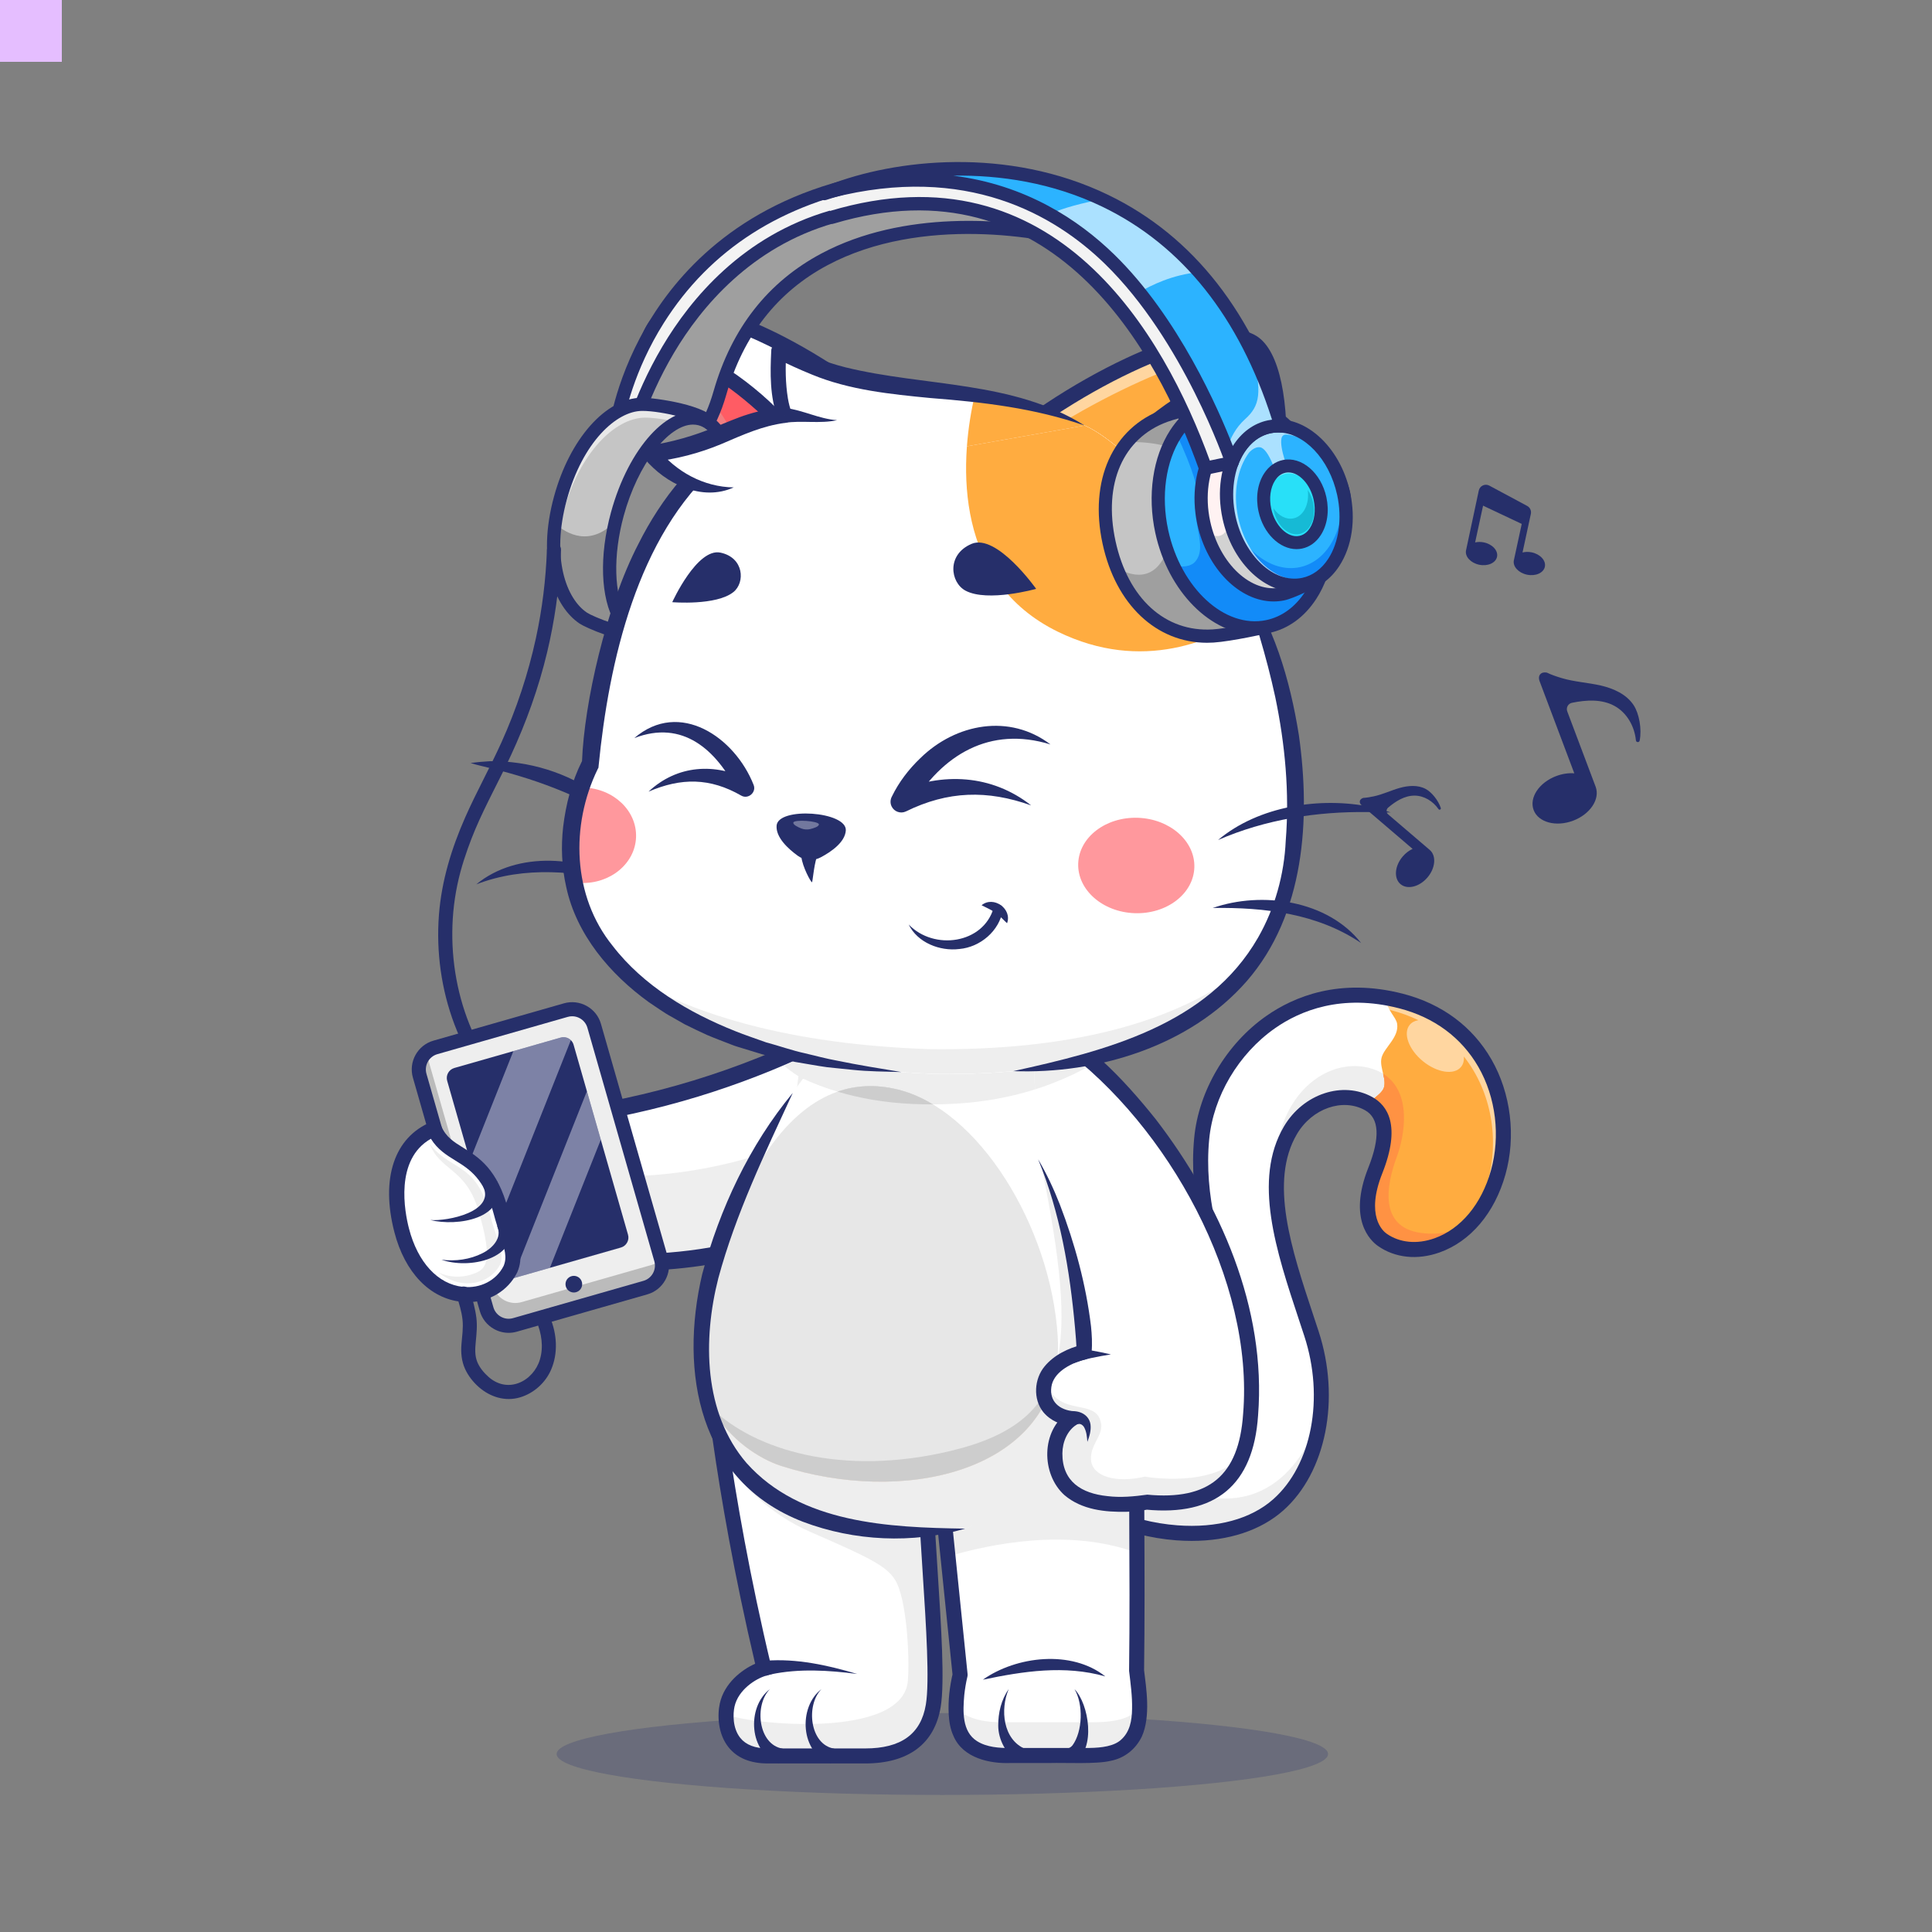 <?xml version="1.0" encoding="utf-8"?>
<!-- Generator: Adobe Illustrator 27.5.0, SVG Export Plug-In . SVG Version: 6.00 Build 0)  -->
<svg version="1.1" id="Layer_1" xmlns="http://www.w3.org/2000/svg" xmlns:xlink="http://www.w3.org/1999/xlink" x="0px" y="0px"
	 viewBox="0 0 4000 4000" style="enable-background:new 0 0 4000 4000;" xml:space="preserve">
<rect x="0" y="0" width="4000" height="4000" fill="#808080" stroke="none"/>
<g>
	<g>
		<rect style="fill:#E5BEFF;" width="128px" height="128px"/>
	</g>
	<g>
		<g>
			<g>
				<path style="fill:#FFFFFF;" d="M1410.482,1330.806l228.978-190.925l264.603-220.572
					c-148.815-151.647-441.367-316.285-530.511-261.213c-16.88,10.459-29.957,34.151-39.036,67.699
					C1300.411,851.626,1322.443,1115.339,1410.482,1330.806z"/>
			</g>
			<g>
				<path style="fill:#E7E7E7;" d="M1410.482,1330.806l228.978-190.925c-61.598-150.424-215.487-494.217-304.944-414.086
					C1300.411,851.626,1322.443,1115.339,1410.482,1330.806z"/>
			</g>
			<g style="opacity:0.5;">
				<path style="fill:#FFFFFF;" d="M1330.885,740.667c7.96-19.026,17.918-32.739,29.656-40.009
					c85.834-53.079,359.954,97.446,513.114,244.015l30.408-25.364c-148.815-151.647-441.367-316.285-530.511-261.213
					C1354.291,669.997,1339.966,699.287,1330.885,740.667z"/>
			</g>
			<g>
				<path style="fill:#262F6A;" d="M1410.501,1346.382c-6.148,0-11.973-3.655-14.443-9.692
					c-108.379-265.167-124.751-633.702-30.732-691.813c62.193-38.433,188.516,16.383,258.286,52.478
					c105.85,54.77,217.573,135.643,291.577,211.062c6.025,6.142,5.928,16.003-0.225,22.023c-6.148,6.015-16.021,5.92-22.051-0.222
					c-71.846-73.221-180.532-151.851-283.647-205.205c-107.134-55.434-192.183-75.497-227.529-53.651
					c-67.246,41.564-71.26,373.527,43.198,653.556c3.252,7.964-0.571,17.054-8.545,20.304
					C1414.461,1346.01,1412.464,1346.382,1410.501,1346.382z"/>
			</g>
			<g>
				<path style="fill:#F17E80;" d="M1426,1109.52c47.353-65.372,87.086-110.016,121.83-143.424
					c30.477-29.22,57.09-49.751,81.679-67.858c-6.521-30.129-196.172-195.858-225.588-142.962
					c-8.797,15.816-14.849,39.818-18.241,68.345C1375.053,911.982,1389.655,1043.693,1426,1109.52z"/>
			</g>
			<g>
				<path style="fill:#FF5C64;" d="M1385.681,823.621c12.262-15.648,31.01-34.222,48.224-30.079
					c29.309,7.068,91.588,104.442,113.925,172.554c30.477-29.22,57.09-49.751,81.679-67.858
					c-6.521-30.129-196.172-195.858-225.588-142.962C1395.125,771.091,1389.073,795.094,1385.681,823.621z"/>
			</g>
			<g>
				<path style="fill:#262F6A;" d="M1424.241,1138.52l-11.88-21.487c-49.805-90.102-62.183-297.194-22.08-369.326l0,0
					c4.609-8.281,16.357-21.577,42.949-17.625c64.946,9.641,203.916,129.662,211.504,164.892l2.119,9.839l-8.11,5.972
					c-53.691,39.536-113.369,88.151-200.098,207.851L1424.241,1138.52z M1423.787,760.499c-4.946,0-5.83,1.595-6.24,2.331l0,0
					c-29.429,52.91-26.357,222.395,11.426,316.387c75.596-100.804,130.972-148.328,180.571-185.557
					c-24.902-33.547-134.941-128.867-183.203-133.042C1425.389,760.535,1424.539,760.499,1423.787,760.499z M1403.914,755.268h0.049
					H1403.914z"/>
			</g>
		</g>
		<g>
			<g>
				<path style="fill:#F3F3F3;" d="M1274.196,889.339c0,0,52.781-431.458,542.832-517.502c0,0,181.817,12.927,188.998,22.235
					c7.181,9.308,240.905,63.423,240.336,110.202c-122.209-39.509-632.338-121.362-755.805,309.233
					C1425.724,1039.614,1274.196,889.339,1274.196,889.339z"/>
			</g>
			<g>
				<path style="fill:#F3F3F3;" d="M1274.196,889.339c0,0,52.781-431.458,542.832-517.502c0,0,181.817,12.927,188.998,22.235
					c7.181,9.308,240.905,63.423,240.336,110.202c-122.209-39.509-632.338-121.362-755.805,309.233
					C1425.724,1039.614,1274.196,889.339,1274.196,889.339z"/>
			</g>
			<g>
				<path style="fill:#F3F3F3;" d="M2246.359,504.279c-122.191-39.506-632.324-121.357-755.803,309.222
					c-39.17,136.565-109.947,135.835-159.856,113.857c-32.748-14.439-56.511-38.029-56.511-38.029s52.799-431.459,542.837-517.487
					c0,0,181.833,12.918,188.995,22.228c6.338,8.183,188.404,51.156,231.306,93.258
					C2243.151,493.005,2246.427,498.703,2246.359,504.279z"/>
			</g>
			<g>
				<path style="fill:#9F9F9F;" d="M2246.359,504.279c-122.191-39.506-632.324-121.357-755.803,309.222
					c-39.17,136.565-109.947,135.835-159.856,113.857c-8.207-6.522-12.981-11.248-12.981-11.248s70.846-474.327,558.775-485.896
					c0,0,165.888-18.703,173.05-9.393c4.98,6.47,118.555,34.4,187.783,66.508C2243.151,493.005,2246.427,498.703,2246.359,504.279z"
					/>
			</g>
			<g>
				<path style="fill:#262F6A;" d="M1377.933,951.946c-59.243,0-110.913-50.477-113.369-52.915
					c-2.998-2.972-4.453-7.161-3.94-11.348c0.552-4.528,14.429-112.262,89.634-232.083
					c69.399-110.575,206.309-251.9,464.404-297.216c1.104-0.193,2.231-0.249,3.34-0.171
					c164.604,11.704,190.283,19.956,196.865,25.383c5.313,2.538,25.132,8.676,44.331,14.618
					c130.601,40.43,201.289,69.332,200.84,106.225c-0.054,4.34-2.168,8.398-5.698,10.929c-3.53,2.533-8.052,3.238-12.192,1.899
					c-81.147-26.234-334.292-71.695-528.584,31.66c-104.072,55.363-174.682,145.646-209.863,268.339
					c-21.641,75.482-55.62,119.743-100.981,131.554C1394.383,950.988,1386.087,951.946,1377.933,951.946z M1288.831,884.184
					c15.215,13.201,62.529,49.85,107.07,38.18c35.303-9.239,62.729-47.129,81.509-112.618
					c37.3-130.086,112.427-225.951,223.296-284.93c170.181-90.536,382.861-71.88,496.548-47.446
					c-6.948-3.484-15.254-7.303-25.19-11.455c-38.438-16.061-86.133-30.826-120.962-41.608
					c-37.558-11.626-48.364-15.171-53.452-19.346c-14.78-5.152-101.621-13.779-179.907-19.38
					c-197.988,35.142-347.246,130.523-443.682,283.523C1312.24,767.192,1293.158,858.925,1288.831,884.184z M1274.198,889.339h0.049
					H1274.198z M1998.592,405.327L1998.592,405.327L1998.592,405.327z M1995.199,402.421c0.005,0,0.005,0.002,0.005,0.002
					S1995.203,402.421,1995.199,402.421z"/>
			</g>
			<g>
				<path style="fill:#262F6A;" d="M1299.124,939.018c-0.976,0-1.973-0.105-2.969-0.327c-7.373-1.631-12.026-8.917-10.396-16.281
					c0.874-3.945,22.139-97.898,85.815-205.32c59.004-99.551,166.992-229.101,346.343-280.955c7.261-2.08,14.839,2.077,16.938,9.324
					c2.1,7.244-2.075,14.818-9.331,16.917c-170.425,49.269-273.511,172.872-329.976,267.885
					c-61.665,103.757-82.876,197.122-83.086,198.053C1311.048,934.683,1305.399,939.018,1299.124,939.018z"/>
			</g>
			<g>
				<g>
					<path style="fill:#C5C5C5;" d="M1376.292,1085.355c-22.618,82.799,18.968,228.75-33.883,232.194
						c-46.106,3.004-121.624-29.078-134.625-37.715c-50.692-33.675-80.963-126.009-47.565-248.272s106.796-193.773,168.509-194.479
						c35.685-0.408,132.369,18.997,141.61,40.486C1490.272,923.921,1397.446,1007.918,1376.292,1085.355z"/>
				</g>
				<g>
					<path style="fill:#C5C5C5;" d="M1378.211,1078.929c-0.698,2.136-1.327,4.289-1.923,6.435
						c-22.624,82.78,18.976,228.726-33.894,232.174c-46.072,3.027-121.594-29.059-134.604-37.712
						c-43.136-28.658-71.48-99.782-58.395-195.692c2.273-16.804,5.834-34.342,10.825-52.58
						c33.405-122.246,106.805-193.755,168.498-194.462c35.706-0.409,132.389,18.994,141.608,40.473
						C1489.719,922.644,1402.498,1003.323,1378.211,1078.929z"/>
				</g>
				<g>
					<path style="fill:#909090;" d="M1378.211,1078.929c-0.698,2.136-1.327,4.289-1.923,6.435
						c-22.624,82.78,18.976,228.726-33.894,232.174c-46.072,3.027-121.594-29.059-134.604-37.712
						c-43.136-28.658-71.48-99.782-58.395-195.692c23.589,20.976,71.939,49.245,124.973-4.866
						C1308.546,1044.361,1345.226,1053.165,1378.211,1078.929z"/>
				</g>
				<g style="opacity:0.6;">
					<path style="fill:#FFFFFF;" d="M1472.499,899.68c-21.159-19.214-104.76-35.382-137.394-35.016
						c-61.693,0.707-135.094,72.216-168.491,194.492c-15.024,54.918-17.169,103.751-10.4,143.991
						c-13.443-44.577-14.616-103.445,4.005-171.594c33.405-122.246,106.805-193.755,168.498-194.462
						c35.706-0.409,132.389,18.994,141.608,40.473C1473.192,884.216,1473.713,891.612,1472.499,899.68z"/>
				</g>
				<g>
					<path style="fill:#262F6A;" d="M1336.073,1331.406c-51.074,0-123.106-31.723-135.864-40.199
						c-52.7-35.012-89.585-129.986-53.184-263.238c32.666-119.582,107.319-203.693,181.548-204.544
						c0.229-0.002,0.469-0.005,0.718-0.005c26.704,0,139.331,15.549,153.613,48.757c14.19,32.991-12.002,73.28-42.329,119.933
						c-20.889,32.138-42.49,65.367-51.089,96.837c-8.711,31.889-7.222,76.155-5.908,115.212
						c2.143,63.831,4.17,124.122-40.278,127.019C1340.946,1331.331,1338.533,1331.406,1336.073,1331.406z M1330.228,850.733
						c-0.454,0-0.899,0.002-1.343,0.007c-52.388,0.6-122.617,64.139-155.474,184.418c-32.637,119.467-1.133,204.685,41.943,233.305
						c12.402,8.234,84.77,38.199,126.167,35.456c18.003-1.173,16.26-53.061,14.722-98.841c-1.382-40.991-2.944-87.449,6.855-123.318
						l0,0c9.722-35.583,32.5-70.629,54.536-104.523c23.872-36.727,48.56-74.701,40.142-94.279
						C1449.813,870.783,1370.702,850.733,1330.228,850.733z"/>
				</g>
				<g>
					
						<ellipse transform="matrix(0.27 -0.963 0.963 0.27 -38.213 2132.628)" style="fill:#909090;" cx="1387.695" cy="1091.521" rx="232.654" ry="112.824"/>
				</g>
				<g>
					<path style="fill:#262F6A;" d="M1340.062,1331.252c-5.727,0-11.396-0.675-16.973-2.065
						c-20.137-5.011-37.461-19.041-50.093-40.569c-29.58-50.416-32.651-137.762-8.013-227.957
						c36.348-133.064,118.677-223.924,187.319-206.805c20.137,5.013,37.456,19.041,50.088,40.569
						c29.585,50.418,32.656,137.765,8.017,227.955C1477.01,1244.64,1404.842,1331.252,1340.062,1331.252z M1434.862,879.054
						c-50.864,0-114.287,81.87-143.491,188.795c-22.427,82.095-20.376,163.331,5.225,206.958
						c8.955,15.257,20.093,24.635,33.105,27.875c3.53,0.878,7.153,1.307,10.83,1.307c50.859,0.01,114.282-81.873,143.491-188.797
						l0,0c22.427-82.09,20.376-163.324-5.225-206.956c-8.955-15.257-20.093-24.635-33.106-27.875
						C1442.161,879.483,1438.538,879.054,1434.862,879.054z"/>
				</g>
			</g>
		</g>
		<g>
			<g>
				<g>
					<path style="fill:#FFFFFF;" d="M2181.923,3058.499c94.336,113.227,343.251,164.632,464.456,57.224
						c86.925-77.03,111.372-224.514,68.874-354.441c-48.719-148.944-109.921-308.374-43.532-421.183
						c36.828-62.578,110.317-83.947,162.123-55.037c23.135,12.91,50.51,45.468,13.535,138.494
						c-37.36,93.994-0.348,132.929,14.491,143.366c71.908,50.574,199.149,5.586,239.906-139.187
						c37.905-134.644-21.644-308.784-200.693-355.102c-240.659-62.256-397.91,125.66-413.104,284.704
						c-24.501,256.475,164.226,466.195,69.755,594.846c-63.719,86.773-244.921,39.521-310.222-67.158"/>
				</g>
			</g>
			<g>
				<path style="fill:#FFFFFF;" d="M2181.908,3058.506c94.344,113.228,343.269,164.635,464.483,57.209
					c86.901-77.023,111.377-224.518,68.844-354.423c-48.696-148.952-109.904-308.385-43.505-421.177
					c36.822-62.583,110.268-83.965,162.073-55.052l0.032,0.005c23.153,12.898,50.535,45.464,13.562,138.475
					c-37.378,94.012-0.371,132.953,14.491,143.366c71.881,50.571,199.133,5.584,239.878-139.168
					c37.906-134.636-21.63-308.78-200.697-355.093c-11.295-2.938-22.436-5.325-33.391-7.158
					c-221.724-37.512-365.222,140.286-379.686,291.862c-24.512,256.459,164.216,466.191,69.738,594.82
					c-63.703,86.786-244.914,39.544-310.233-67.138L2181.908,3058.506z"/>
			</g>
			<g>
				<path style="fill:#FFFFFF;" d="M2181.905,3058.493c94.362,113.243,343.282,164.665,464.481,57.228
					c86.909-77.033,111.395-224.532,68.852-354.421c-26.249-80.282-56.13-163.614-67.702-241.059l0.004-0.032
					c-0.032-0.233-0.101-0.438-0.101-0.666c-9.775-65.956-6.217-127.601,24.29-179.412c36.829-62.586,110.27-83.987,162.058-55.072
					l0.064,0.009c23.142,12.883,50.532,45.48,13.56,138.466c-37.38,94.036-0.385,132.962,14.461,143.38
					c49.027,34.456,123.78,24.541,179.297-31.16c25.904-25.977,47.624-61.953,60.591-108.014
					c37.917-134.641-21.642-308.767-200.68-355.087c-11.314-2.953-22.449-5.327-33.401-7.155
					c-221.731-37.515-365.223,140.276-379.69,291.85c-24.523,256.473,164.217,466.188,69.735,594.826
					c-63.687,86.801-244.902,39.556-310.228-67.143L2181.905,3058.493z"/>
			</g>
			<g>
				<path style="fill:#FFFFFF;" d="M2181.905,3058.493c94.362,113.243,343.282,164.665,464.481,57.228
					c51.211-45.393,80.74-115.223,87.626-191.546c0,0,0.004-0.032,0.009-0.064c4.835-53.161-1.321-109.49-18.783-162.811
					c-26.249-80.282-56.13-163.614-67.702-241.059l0.004-0.032c-0.032-0.233-0.101-0.438-0.101-0.666
					c-9.775-65.956-6.217-127.601,24.29-179.412c36.829-62.586,110.27-83.987,162.058-55.072l0.064,0.009
					c23.142,12.883,50.532,45.48,13.56,138.466c-37.38,94.036-0.385,132.962,14.461,143.38
					c49.027,34.456,123.78,24.541,179.297-31.16c25.904-25.977,47.624-61.953,60.591-108.014
					c37.917-134.641-21.642-308.767-200.68-355.087c-11.314-2.953-22.449-5.327-33.401-7.155
					c-221.731-37.515-365.223,140.276-379.69,291.85c-24.523,256.473,164.217,466.188,69.735,594.826
					c-30.214,41.169-86.863,52.188-145.035,40.976c-64.473-12.387-130.838-52.009-165.192-108.12L2181.905,3058.493z"/>
			</g>
			<g>
				<path style="fill:#EEEEEE;" d="M2181.905,3058.493c94.362,113.243,343.282,164.665,464.481,57.228
					c51.211-45.393,80.74-115.223,87.626-191.546c-2.357,9.148-55.411,206.45-235.066,174.928
					c-84.531-14.84-94.01-65.088-86.256-105.952c-64.473-12.387-130.838-52.009-165.192-108.12L2181.905,3058.493z"/>
			</g>
			<g>
				<path style="fill:#EEEEEE;" d="M2647.44,2519.543c-9.775-65.956-6.217-127.601,24.29-179.412
					c36.829-62.586,110.27-83.987,162.058-55.072l0.064,0.009c23.142,12.883,50.532,45.48,13.56,138.466
					c-37.38,94.036-0.385,132.962,14.461,143.38c49.027,34.456,123.78,24.541,179.297-31.16
					c-24.293,12.198-58.469,22.587-99.634,16.819c-87.142-12.209-71.281-99.001-49.741-157.052
					c18.598-50.06,37.219-160.893-58.502-184.889C2737.667,2186.649,2603.719,2285.395,2647.44,2519.543z"/>
			</g>
			<g>
				<path style="fill:#FF9243;" d="M2833.787,2285.059l0.064,0.009c23.142,12.883,50.532,45.48,13.56,138.466
					c-37.38,94.036-0.385,132.962,14.461,143.38c49.027,34.456,123.78,24.541,179.297-31.16
					c-24.293,12.198-58.469,22.587-99.634,16.819c-87.142-12.209-71.281-99.001-49.741-157.052
					c16.303-43.9,32.639-134.534-28.135-172.329c2.836,11.96,5.134,23.584-0.271,32.695
					C2857.321,2266.241,2844.501,2272.62,2833.787,2285.059z"/>
			</g>
			<g>
				<path style="fill:#FFAC40;" d="M2833.803,2285.063l0.032,0.005c23.153,12.898,50.535,45.464,13.562,138.475
					c-37.378,94.012-0.371,132.953,14.491,143.366c71.881,50.571,199.133,5.584,239.878-139.168
					c37.906-134.636-21.63-308.78-200.697-355.093c-11.295-2.938-22.436-5.325-33.391-7.158
					c4.719,26.978,22.682,40.438,24.88,53.904c4.607,28.483-26.932,49.224-32.215,70.634c-5.173,20.864,13.593,48.091,3.052,65.855
					C2857.322,2266.24,2844.49,2272.609,2833.803,2285.063z"/>
			</g>
			<g>
				<path style="fill:#FF9243;" d="M2833.787,2285.059l0.064,0.009c23.142,12.883,50.532,45.48,13.56,138.466
					c-37.38,94.036-0.385,132.962,14.461,143.38c49.027,34.456,123.78,24.541,179.297-31.16
					c-24.293,12.198-58.469,22.587-99.634,16.819c-87.142-12.209-71.281-99.001-49.741-157.052
					c16.303-43.9,32.639-134.534-28.135-172.329c2.836,11.96,5.134,23.584-0.271,32.695
					C2857.321,2266.241,2844.501,2272.62,2833.787,2285.059z"/>
			</g>
			<g style="opacity:0.5;">
				<path style="fill:#FFFFFF;" d="M2594.116,2146.05c64.032-50.632,149.682-79.149,251.996-61.85
					c10.952,1.827,22.087,4.202,33.401,7.155c20.597,5.329,39.623,12.359,57.081,20.83c-7.451,1.236-13.715,4.429-18.037,9.752
					c-14.248,17.48-1.954,51.154,27.422,75.17c29.407,24.02,64.761,29.299,78.978,11.814c4.671-5.729,6.504-13.224,5.759-21.569
					c58.64,74.268,73.32,174.458,49.477,259.089c-12.958,45.997-34.642,81.946-60.477,107.899
					c7.397-5.478,14.57-11.671,21.455-18.588c25.904-25.977,47.624-61.953,60.591-108.014
					c37.917-134.641-21.642-308.767-200.68-355.087c-11.314-2.953-22.449-5.327-33.401-7.155
					C2753.372,2046.16,2659.877,2084.033,2594.116,2146.05z"/>
			</g>
			<g>
				<g>
					<path style="fill:#262F6A;" d="M2467.093,3190.284c-10.449,0-21.089-0.405-31.899-1.222
						c-106.821-8.071-210.942-55.409-265.259-120.601l23.975-19.921c49.18,59.028,144.815,101.996,243.638,109.465
						c81.812,6.164,152.266-12.977,198.486-53.932c79.854-70.766,106.338-209.74,64.395-337.956
						c-3.618-11.06-7.305-22.179-11.001-33.335c-47.285-142.61-96.182-290.074-31.147-400.576
						c39.805-67.64,121.963-94.884,183.174-60.74c31.045,17.325,59.795,58.772,20.42,157.835
						c-35.059,88.203,1.323,119.506,8.975,124.888c26.865,18.897,62.959,22.394,99.004,9.595
						c54.668-19.412,97.28-70.537,116.914-140.264c20.058-71.256,10.351-151.478-25.967-214.595
						c-34.893-60.635-91.475-102.55-163.628-121.216c-119.834-30.999-206.089,5.245-257.349,41.113
						c-75.586,52.888-127.822,141.018-136.323,229.996c-11.221,117.466,23.77,225.66,54.634,321.12
						c35.904,111.028,66.914,206.914,12.173,281.457c-25.962,35.356-70.454,53.6-125.151,51.257
						c-83.276-3.497-170.02-52.639-210.947-119.504l26.611-16.244c35.249,57.587,113.325,101.592,185.645,104.63
						c43.945,1.831,79.077-11.843,98.696-38.558c45.308-61.703,17.944-146.328-16.699-253.465
						c-31.797-98.329-67.837-209.779-56.006-333.65c9.346-97.805,66.621-194.576,149.473-252.548
						c56.636-39.628,151.709-79.73,283.066-45.756c80.454,20.814,143.677,67.789,182.842,135.848
						c40.41,70.222,51.235,159.4,28.95,238.547c-22.402,79.588-72.153,138.338-136.489,161.18
						c-45.708,16.228-92.148,11.322-127.407-13.477c-15.459-10.875-62.598-54.683-20-161.846
						c24.917-62.698,22.681-102.784-6.65-119.15c-46.499-25.959-109.795-3.818-141.074,49.331
						c-57.871,98.332-11.235,238.981,33.867,375.002c3.711,11.192,7.412,22.352,11.045,33.454
						c45.679,139.647,15.518,292.176-73.345,370.928C2610.438,3168.395,2543.924,3190.284,2467.093,3190.284z"/>
				</g>
			</g>
		</g>
		<g>
			<path style="fill:#FFFFFF;" d="M1708.703,2146.629c-73.321,36.628-162.861,74.859-267.511,106.871
				c-107.864,32.995-206.244,51.572-289.398,62.097c38.1,99.126,76.2,198.251,114.3,297.377
				c51.732,2.133,114.464,0.655,184.825-9.716c80.531-11.869,148.59-32.076,201.849-51.978
				C1671.414,2416.397,1690.058,2281.513,1708.703,2146.629z"/>
		</g>
		<g>
			<path style="fill:#EEEEEE;" d="M1660.357,2169.833c-8.267,66.253-16.533,132.507-24.8,198.76
				c-52.99,20.602-120.777,41.706-201.144,54.636c-70.218,11.298-132.925,13.603-184.681,12.154
				c-16.845-42.152-33.689-84.304-50.534-126.456c-16.29,2.52-32.109,4.734-47.404,6.67c38.1,99.125,76.2,198.251,114.3,297.377
				c51.732,2.132,114.464,0.655,184.825-9.716c80.531-11.869,148.59-32.076,201.849-51.978
				c18.645-134.884,37.289-269.768,55.934-404.652C1693.313,2154.317,1677.166,2162.075,1660.357,2169.833z"/>
		</g>
		<g>
			<path style="fill:#262F6A;" d="M1306.688,2631.146c-13.784,0-27.559-0.283-41.309-0.849c-6.919-0.288-13.008-4.652-15.488-11.112
				l-114.302-297.377c-1.909-4.972-1.431-10.543,1.309-15.113c2.739-4.572,7.427-7.632,12.715-8.3
				c96.802-12.253,193.193-32.935,286.499-61.473c90.791-27.773,179.888-63.368,264.829-105.798
				c5.747-2.882,12.646-2.338,17.881,1.417c5.234,3.748,7.959,10.085,7.08,16.461l-55.938,404.65
				c-0.874,6.311-5.142,11.634-11.113,13.867c-66.318,24.781-135.425,42.576-205.396,52.89
				C1404.998,2627.552,1355.794,2631.146,1306.688,2631.146z M1278.187,2596.051c56.841,1.688,114.033-1.663,170.2-9.943
				c64.15-9.456,127.554-25.43,188.608-47.504l50.059-362.116c-77.725,37.012-158.574,68.445-240.776,93.592
				c-88.149,26.963-179.009,47.053-270.396,59.803L1278.187,2596.051z"/>
		</g>
		<g>
			<path style="fill:#EEEEEE;" d="M1785.26,2095.506c-13.424,39.134-62.218,165.591-122.607,137.727
				c-12.84-5.946-27.432-16.866-38.949-26.387c56.148-28.369,106.965-61.635,141.907-98.593
				C1772.069,2101.413,1778.645,2097.293,1785.26,2095.506z"/>
		</g>
		<g style="opacity:0.25;">
			<ellipse style="fill:#262F6A;" cx="1951.011" cy="3631.532" rx="798.588" ry="84.701"/>
		</g>
		<g>
			<path style="fill:#F8D2B6;" d="M2140.298,2146.729c-21.957,43.001-34.796,82.9-41.052,120.797
				c-61.169,14.62-130.229,21.603-209.348,18.132c-95.76-4.166-171.649-26.708-227.257-52.435
				c43.505-57.826,145.358-181.113,227.789-187.28C2004.385,2037.449,2085.753,2088.945,2140.298,2146.729z"/>
		</g>
		<g>
			<path style="fill:#FF9243;" d="M2203.552,2232.774c-84.557,36.876-185.96,58.479-313.654,52.884
				c-95.76-4.166-171.649-26.708-227.257-52.435c43.505-57.826,145.358-181.113,227.789-187.28
				c113.956-8.494,195.323,43.001,249.868,100.786C2168.061,2176.132,2188.914,2207.209,2203.552,2232.774z"/>
		</g>
		<g>
			<path style="fill:#FF9243;" d="M2264.844,2201.941c-36.963,21.154-77.279,39.449-122.011,53.579l-6.215-139.133
				C2175.135,2131.906,2219.376,2161.472,2264.844,2201.941z"/>
		</g>
		<g>
			<path style="fill:#FFAC40;" d="M2353.149,2831.753c-1.363,133.682,2.716,475.184,0,626.112
				c2.034,20.957,15.674,98.799-5.026,134.279c-15.272,26.177-34.755,42.418-96.819,42.418c-42.329,0-98.764,0-166.396,0
				c-94.303,0-102.736-55.945-104.888-81.849c-3.447-41.492,7.774-85.122,7.774-85.122l-33.478-326.917"/>
		</g>
		<g>
			<path style="fill:#FFAC40;" d="M2348.133,3592.164c-15.292,26.177-34.755,42.389-96.823,42.389h-166.416
				c-94.288,0-102.711-55.947-104.879-81.838c-3.434-41.491,7.769-85.105,7.769-85.105l-0.45-4.574l-33.038-322.369l398.865-308.934
				c-1.39,132.966,2.658,471.507,0.041,623.626c0,0.816-0.041,1.674-0.041,2.491
				C2355.166,3478.841,2368.823,3556.677,2348.133,3592.164z"/>
		</g>
		<g>
			<path style="fill:#FFAC40;" d="M2348.133,3592.164c-15.292,26.177-34.755,42.389-96.823,42.389h-166.416
				c-94.288,0-102.711-55.947-104.879-81.838c-3.434-41.491,7.769-85.105,7.769-85.105l-0.45-4.574l-33.038-322.369l398.865-308.934
				c-1.39,132.966,2.658,471.507,0.041,623.626c0,0.816-0.041,1.674-0.041,2.491
				C2355.166,3478.841,2368.823,3556.677,2348.133,3592.164z"/>
		</g>
		<g>
			<path style="fill:#FFFFFF;" d="M2348.133,3592.164c-15.292,26.177-34.755,42.389-96.823,42.389h-166.416
				c-94.288,0-102.711-55.947-104.879-81.838c-3.434-41.491,7.769-85.105,7.769-85.105l-0.45-4.574l-24.656-240.45l-8.382-81.919
				l398.865-308.934c-0.859,80.98,0.327,238.204,0.777,383.094c0.286,93.068,0.286,181.032-0.736,240.531
				c0,0.816-0.041,1.674-0.041,2.491C2355.166,3478.841,2368.823,3556.677,2348.133,3592.164z"/>
		</g>
		<g>
			<path style="fill:#EEEEEE;" d="M2353.939,3214.828c-1.472-0.449-2.985-0.939-4.539-1.47
				c-139.429-49.413-297.544-17.234-386.722,9.229l-8.382-81.919l398.865-308.934
				C2352.304,2912.714,2353.49,3069.937,2353.939,3214.828z"/>
		</g>
		<g>
			<g>
				<path style="fill:#FFAC40;" d="M1910.289,3005.974c-13.065,94.639,27.207,433.827,17.789,527.018
					c-8.434,83.449-63.089,102.5-136.904,102.5c-49.79,0-94.959,0-201.594,0c-89.351,0-90.385-76.867-84.05-105.504
					c9.324-42.15,51.031-68.362,76.245-75.578c-90.931-381.215-112.507-656.808-112.507-656.808"/>
			</g>
			<g>
				<path style="fill:#FFAC40;" d="M1928.096,3532.992c-8.439,83.436-63.1,102.497-136.924,102.497h-201.611
					c-89.347,0-90.353-76.864-84.044-105.513c9.33-42.104,51.022-68.318,76.224-75.549c0.039,0,0.039,0,0.039,0
					c-90.934-381.222-112.496-656.815-112.496-656.815l441.005,208.357c-10.84,78.603,15.098,325.779,18.775,460.715
					C1929.877,3494.29,1929.684,3517.178,1928.096,3532.992z"/>
			</g>
			<g>
				<path style="fill:#FFFFFF;" d="M1928.096,3532.992c-8.439,83.436-63.1,102.497-136.924,102.497h-201.611
					c-73.591,0-87.257-52.157-86.25-86.567c0.232-7.347,1.084-13.919,2.206-18.946c9.33-42.104,51.022-68.318,76.224-75.549
					c0.039,0,0.039,0,0.039,0c-41.847-175.3-68.946-328.252-86.095-442.387c-20.092-134.008-26.401-214.427-26.401-214.427
					l441.005,208.357c-10.84,78.603,15.098,325.779,18.775,460.715C1929.877,3494.29,1929.684,3517.178,1928.096,3532.992z"/>
			</g>
			<g>
				<path style="fill:#EEEEEE;" d="M1928.096,3532.992c-8.439,83.436-63.1,102.497-136.924,102.497h-201.611
					c-73.591,0-87.257-52.157-86.25-86.567c39.318,20.544,375.247,56.167,376.627-74.467c3.252-45.197-2.555-164.745-26.75-203.408
					c-17.846-28.495-51.293-45.43-173.739-98.592c-92.328-40.094-149.35-104.353-183.765-160.415
					c-20.092-134.008-26.401-214.427-26.401-214.427l441.005,208.357c-10.84,78.603,15.098,325.779,18.775,460.715
					C1929.877,3494.29,1929.684,3517.178,1928.096,3532.992z"/>
			</g>
			<g>
				<path style="fill:#262F6A;" d="M1791.175,3651.036h-201.597c-36.011,0-63.296-11.224-81.094-33.362
					c-22.168-27.568-23.633-66.272-18.149-91.041c9.17-41.481,44.771-69.459,73.125-82.009
					c-87.524-371.189-109.497-643.073-109.712-645.809l31.035-2.424c0.215,2.746,22.564,278.924,112.134,654.416l3.447,14.452
					l-14.302,4.092c-21.128,6.047-57.544,28.768-65.332,63.99c-3.218,14.537-4.307,44.559,12.021,64.868
					c11.601,14.423,30.718,21.738,56.826,21.738h201.597c74.399,0,115.508-29.697,125.679-90.787
					c7.979-47.945,0.659-161.28-6.421-270.882c-6.846-105.978-13.315-206.08-6.807-253.24l30.84,4.248
					c-6.079,44.046,0.586,147.216,7.031,246.991c7.192,111.357,14.629,226.507,6.06,277.983
					C1934.842,3610.654,1880.765,3651.036,1791.175,3651.036z"/>
			</g>
			<g>
				<path style="fill:#262F6A;" d="M1774.8,3465.773c-59.089-7.708-120.434-11.564-178.981,0.868
					c-2.456,0.633-8.036,1.951-10.093,2.804c0,0-7.903-30.071-7.903-30.071c2.98-0.566,4.912-0.742,7.235-1.006
					C1649.347,3433.304,1713.591,3447.658,1774.8,3465.773L1774.8,3465.773z"/>
			</g>
			<g>
				<path style="fill:#262F6A;" d="M1594.008,3497.171c-32.761,33.025-24.479,114.994,26.463,123.219
					c0.001-0.001-7.376,30.203-7.376,30.203C1550.337,3630.322,1545.143,3533.948,1594.008,3497.171L1594.008,3497.171z"/>
			</g>
			<g>
				<path style="fill:#262F6A;" d="M1700.77,3497.171c-32.762,33.024-24.478,114.994,26.462,123.219
					c0.001-0.001-7.375,30.203-7.375,30.203C1657.099,3630.322,1651.905,3533.948,1700.77,3497.171L1700.77,3497.171z"/>
			</g>
		</g>
		<g>
			<path style="fill:#EEEEEE;" d="M2359.378,3536.707c-0.286,20.99-3.108,41.491-11.244,55.457
				c-15.292,26.177-34.755,42.389-96.823,42.389h-166.416c-94.288,0-102.711-55.947-104.879-81.838
				c-0.45-5.472-0.654-11.026-0.654-16.457c17.01,16.702,45.509,29.484,93.634,29.484h189.844
				C2316.731,3565.742,2342.491,3555.043,2359.378,3536.707z"/>
		</g>
		<g>
			<path style="fill:#262F6A;" d="M2368.712,2831.911c-1.285,201.992,2.705,424.175-0.001,626.232
				c4.339,36.187,14.062,95.28-4.585,136.991c-12.846,26.711-36.249,45.029-64.655,50.473c-29.297,7.247-94.858,3.631-125.189,4.5
				c0-0.001-81.362-0.001-81.362-0.001c-42.353,1.808-99.103-9.466-118.881-56.002c-6.804-14.885-9.09-30.74-9.835-45.013
				c-1.481-29.317,1.913-56.783,8.515-85.368c0,0-0.407,5.448-0.407,5.448l-33.478-326.917
				c-1.526-20.289,28.253-23.663,30.967-3.163c0,0,33.478,326.917,33.478,326.917c0.193,1.884,0.043,3.704-0.409,5.45
				c-2.867,11.886-5.045,25.135-6.434,37.802c-2.872,33.53-5.094,75.705,26.45,95.616c20.037,12.655,46.125,14.466,70.034,14.14
				c0,0,81.362,0,81.362,0l81.149-0.072c25.598-0.363,51.528-3.586,66.166-17.517c17.548-16.044,21.963-39.136,22.201-62.979
				c0.635-26.41-2.988-52.539-6.141-79.083c0.584-52.555,0.96-105.296,0.873-158.022c-0.206-77.887-0.646-235.104-1.061-313.009
				c-0.154-52.205-0.322-104.381,0.116-156.739C2338.099,2811.612,2368.254,2810.835,2368.712,2831.911L2368.712,2831.911z"/>
		</g>
		<g>
			<path style="fill:#262F6A;" d="M2288.409,3470.823c-84.197-23.883-169.481-10.753-253.566,6.807
				C2104.619,3428.529,2218.697,3415.377,2288.409,3470.823L2288.409,3470.823z"/>
		</g>
		<g>
			<path style="fill:#262F6A;" d="M2088.431,3497.171c-18.028,41.79-12.116,104.721,34.561,124.015c0,0-15.864,26.749-15.864,26.749
				c-24.295-16.595-40.227-45.995-40.385-74.947C2066.544,3546.128,2072.968,3518.977,2088.431,3497.171L2088.431,3497.171z"/>
		</g>
		<g>
			<path style="fill:#262F6A;" d="M2224.639,3497.171c30.369,31.515,44.169,123.42,1.141,150.195
				c-0.001,0-13.874-27.831-13.874-27.831c2.433-0.577,5.682-2.51,8.605-6.016
				C2241.639,3584.66,2243.142,3528.224,2224.639,3497.171L2224.639,3497.171z"/>
		</g>
		<g>
			<path style="fill:#FFFFFF;" d="M2315.341,3024.322l-317.089,140.562c-139.674,20.541-461.302,19.03-531.916-256.785
				c-2.29-8.698-4.253-17.642-5.97-26.871c-8.75-47.004-10.713-101.276-4.048-163.839c12.961-121.859,95.76-316.162,185.02-454.682
				c0,0,141.228-208.719,249.091-216.764c113.956-8.494,195.323,43.001,249.868,100.786
				c63.336,67.055,90.527,142.604,90.527,142.604c5.479,40.184,14.965,82.328,26.332,124.513
				c31.157,115.692,76.42,231.629,91.222,307.954C2371.562,2841.249,2351.241,2954.572,2315.341,3024.322z"/>
		</g>
		<g>
			<path style="fill:#EEEEEE;" d="M2315.341,3024.322l-154.573,78.018l-162.516,62.544
				c-139.674,20.541-461.302,19.03-531.916-256.785c81.981,87.596,267.042,152.936,504.848,95.151
				c252.649-61.378,259.641-214.11,185.674-587.485c-12.594-63.543,36.636-46.351,100.299-1.919
				c31.157,115.692,76.42,231.629,91.222,307.954C2371.562,2841.249,2351.241,2954.572,2315.341,3024.322z"/>
		</g>
		<g>
			<path style="fill:#F8D2B6;" d="M2188.955,2816.216c-23.306,230.363-317.743,300.48-572.477,218.52
				c-43.219-13.926-106.923-54.314-140.901-117.285c86.152,82.777,266.346,141.501,495.607,85.799
				C2102.108,2971.438,2167.08,2915.082,2188.955,2816.216z"/>
		</g>
		<g>
			<path style="fill:#EEEEEE;" d="M2203.552,2232.774c-84.557,36.876-185.96,58.479-313.654,52.884
				c-95.76-4.166-171.649-26.708-227.257-52.435c-2.819-7.656,10.232-21.014,23.04-33.968
				c56.384-57.027,135.837-148.156,204.749-153.311c113.956-8.494,195.323,43.001,249.868,100.786
				C2168.061,2176.132,2188.914,2207.209,2203.552,2232.774z"/>
		</g>
		<g>
			<path style="fill:#CDCDCD;" d="M1734.092,2260.164c44.125,13.174,96.109,22.89,155.798,25.493
				c14.202,0.622,28.093,0.894,41.634,0.894c-23.892-14.457-48.599-25.027-73.735-31.051
				C1812.147,2244.542,1771.018,2247.262,1734.092,2260.164z"/>
		</g>
		<g>
			<path style="fill:#E7E7E7;" d="M1616.478,3034.715c-51.031-16.426-130.559-69.719-156.112-153.487
				c-8.75-47.004-17.627-102.402-4.048-163.839c38.646-174.853,152.946-521.601,401.487-461.869
				c167.82,40.332,317.608,283.13,332.048,510.997C2206.292,3036.247,1888.726,3122.345,1616.478,3034.715z"/>
		</g>
		<g>
			<path style="fill:#CDCDCD;" d="M1734.092,2260.164c44.125,13.174,96.109,22.89,155.798,25.493
				c14.202,0.622,28.093,0.894,41.634,0.894c-23.892-14.457-48.599-25.027-73.735-31.051
				C1812.147,2244.542,1771.018,2247.262,1734.092,2260.164z"/>
		</g>
		<g>
			<path style="fill:#CDCDCD;" d="M2188.955,2816.216c-23.306,230.363-317.743,300.48-572.477,218.52
				c-43.219-13.926-106.923-54.314-140.901-117.285c86.152,82.777,266.346,141.501,495.607,85.799
				C2102.108,2971.438,2167.08,2915.082,2188.955,2816.216z"/>
		</g>
		<g>
			<path style="fill:#262F6A;" d="M1998.273,3164.884c-109.041,31.667-229.558,26.075-335.98-14.256
				c-215.453-83.242-256.23-309.13-208.434-512.73c36.48-135.675,97.699-266.636,187.491-375.177
				c-57.969,125.695-117.979,250.134-154.149,383.67c-32.279,126.78-30.641,279.3,58.477,382.694
				C1657.693,3154.534,1839.992,3162.405,1998.273,3164.884L1998.273,3164.884z"/>
		</g>
		<g>
			<path style="fill:#262F6A;" d="M2230.825,2289.316c33.334,128.979,88.513,255.07,124.154,383.202
				c26.666,101.405,24.558,212.589-16.908,309.668c-6.524,14.665-14.047,28.846-22.744,42.148
				c10.927-29.601,18.532-60.016,23.051-91.047c11.337-76.034,7.323-154.67-11.808-229.073
				C2289.877,2567.734,2235.212,2432.305,2230.825,2289.316L2230.825,2289.316z"/>
		</g>
		<g>
			<g>
				<path style="fill:#FFFFFF;" d="M2587.207,2948.773c-14.474,120.144-80.386,173.232-213.273,161.226
					c-39.334,7.596-130.515,11.679-168.828-35.447c-30.544-37.611-29.971-107.974,14.597-137.458c0,0-64.44-4.288-58.593-65.707
					c2.29-23.971,18.563-41.205,37.126-52.966c16.233-10.373,34.264-16.539,46.204-19.357
					c3.23-53.007-24.737-260.011-95.147-398.857l-12.675-283.819c160.609,64.686,420.945,373.824,451.816,697.704
					C2592.727,2858.89,2592.604,2904.016,2587.207,2948.773z"/>
			</g>
			<g>
				<path style="fill:#EEEEEE;" d="M2264.844,2201.941c-36.963,21.154-77.279,39.449-122.011,53.579l-6.215-139.133
					C2175.135,2131.906,2219.376,2161.472,2264.844,2201.941z"/>
			</g>
			<g>
				<path style="fill:#EEEEEE;" d="M2573.101,3010.356c-28.009,76.488-91.672,109.362-199.167,99.643
					c-39.334,7.596-130.515,11.679-168.828-35.447c-30.544-37.611-29.971-107.974,14.597-137.458c0,0-64.44-4.288-58.593-65.707
					c0.286-3.022,0.777-5.881,1.472-8.698c7.564,15.845,21.262,35.038,45.059,43.573c32.384,11.557,67.139,5.431,72.25,42.185
					c3.394,24.502-23.511,43.573-21.058,74.528c2.658,32.915,49.679,48.678,111.502,34.221
					C2370.336,3057.196,2514.058,3082.883,2573.101,3010.356z"/>
			</g>
			<g>
				<path style="fill:#262F6A;" d="M2142.439,2101.97c101.339,44.167,182.941,130.958,250.71,215.701
					c133.114,173.375,229.015,390.403,211.56,612.798c-9.758,144.573-88.264,208.847-232.177,195.016
					c0.001,0.001,4.349-0.217,4.349-0.217c-14.758,2.763-29.207,4.156-43.824,4.705c-44.913,1.011-93.409-3.946-129.324-34.557
					c-48.455-43.711-48.505-133.664,7.381-171.3c0.001,0,7.565,28.472,7.565,28.472c-22.368-2.393-43.636-10.963-58.59-28.887
					c-21.772-27.139-18.954-68.908,2.739-94.88c19.984-23.981,48.738-37.372,78.03-44.895c0,0-11.939,14.178-11.939,14.178
					c-0.209-15.725-1.812-32.917-3.204-48.998c-10.663-118.686-30.729-238.073-76.403-348.899
					c17.541,29.785,32.339,61.284,44.947,93.492c31.106,81.087,54.171,165.839,64.556,252.249
					c1.725,17.621,2.882,34.874,1.177,54.047c-0.287,7.043-5.362,12.76-11.941,14.18c-27.71,7.025-62.626,23.652-70.284,52.154
					c-7.253,30.365,10.845,50.83,40.795,54.97c16.313,0.072,23.076,19.364,9.74,28.74c-18.389,11.941-28.528,35.097-28.756,59.002
					c-0.38,58.538,39.894,82.996,93.061,88.482c27.347,3.483,55.785,0.693,82.73-3.001c127.052,11.92,189.599-39.008,198.358-166.72
					c23.231-276.82-155.572-596.508-375.146-758.836c-21.529-15.114-44.195-28.56-67.749-38.161L2142.439,2101.97L2142.439,2101.97z
					"/>
			</g>
			<g>
				<path style="fill:#262F6A;" d="M2214.924,2922.285c19.235-3.196,39.959,6.527,42.857,27.026
					c1.507,12.278-2.191,24.589-6.512,35.889c-0.706-10.556-1.814-22.171-7.336-31.299c-2.824-3.969-6.761-6.3-10.304-5.659
					c-2.573,0.24-7.546,1.665-9.137,3.627C2224.492,2951.87,2214.924,2922.285,2214.924,2922.285L2214.924,2922.285z"/>
			</g>
			<g>
				<path style="fill:#262F6A;" d="M2217.239,2791.794c28.302,0.33,55.497,6.276,82.755,12.36
					c-25.968,4.301-52.718,8.74-77.109,18.214C2222.885,2822.369,2217.239,2791.794,2217.239,2791.794L2217.239,2791.794z"/>
			</g>
		</g>
		<g>
			<g>
				<path style="fill:#EEEEEE;" d="M1336.168,2665.865l-269.99,77.201c-25.211,7.209-51.501-7.359-58.719-32.539l-138.555-483.352
					c-7.218-25.18,7.369-51.436,32.58-58.645l269.99-77.201c25.212-7.209,51.501,7.36,58.719,32.539l138.555,483.352
					C1375.966,2632.4,1361.379,2658.656,1336.168,2665.865z"/>
			</g>
			<g>
				<path style="fill:#BBBBBB;" d="M1336.151,2665.855l-269.964,77.215c-25.209,7.2-51.498-7.372-58.706-32.55l-138.565-483.337
					c-5.093-17.849,0.734-36.258,13.511-47.941c0.043,0.259,0.086,0.517,0.173,0.776l138.565,483.337
					c7.208,25.178,33.497,39.75,58.707,32.55l270.008-77.215c7.381-2.112,13.813-5.82,19.08-10.692
					C1375.649,2632.917,1361.102,2658.741,1336.151,2665.855z"/>
			</g>
			<g>
				<path style="fill:#262F6A;" d="M1053.016,2759.499c-10.4,0.002-20.684-2.636-30.024-7.813
					c-14.502-8.034-24.995-21.229-29.56-37.148l-138.555-483.351c-9.419-32.867,9.688-67.26,42.593-76.667l269.985-77.201
					c15.943-4.557,32.7-2.646,47.207,5.391c14.497,8.034,24.995,21.226,29.561,37.146l138.555,483.353
					c9.419,32.864-9.688,67.257-42.593,76.667l-269.99,77.201C1064.525,2758.697,1058.753,2759.499,1053.016,2759.499z
					 M1184.593,2104.056c-3.042,0-6.099,0.424-9.102,1.285l-269.99,77.201c-17.437,4.984-27.559,23.208-22.568,40.623
					l138.555,483.351c2.417,8.437,7.978,15.427,15.659,19.685c7.676,4.252,16.557,5.264,25.015,2.855l269.985-77.201
					c17.441-4.987,27.563-23.211,22.573-40.623l-138.555-483.353c-2.417-8.434-7.979-15.425-15.664-19.683
					C1195.55,2105.453,1190.101,2104.056,1184.593,2104.056z M1336.165,2665.866h0.049H1336.165z"/>
			</g>
			<g>
				<path style="fill:#262F6A;" d="M1285.43,2582.906l-146.94,41.992l-73.254,20.953c-1.338,0.388-2.676,0.604-3.971,0.733
					c-10.145,0.949-19.814-5.389-22.706-15.521l-19.468-67.859l-46.102-160.854l-47.139-164.562
					c-3.281-11.425,3.324-23.367,14.806-26.644l122.205-34.921l97.989-28.023c7.727-2.199,15.67,0.086,21.022,5.346
					c2.59,2.5,4.576,5.691,5.655,9.442l27.583,96.271l28.792,100.366l56.333,196.637
					C1303.517,2567.687,1296.913,2579.63,1285.43,2582.906z"/>
			</g>
			<g style="opacity:0.4;">
				<path style="fill:#FFFFFF;" d="M1181.874,2153.546l-162.781,409.658l-46.102-160.854l89.872-226.126l97.989-28.023
					C1168.578,2146.001,1176.521,2148.286,1181.874,2153.546z"/>
			</g>
			<g style="opacity:0.4;">
				<path style="fill:#FFFFFF;" d="M1243.904,2359.625l-105.413,265.273l-73.254,20.953c-1.338,0.388-2.676,0.604-3.971,0.733
					l153.846-387.325L1243.904,2359.625z"/>
			</g>
			<g>
				<ellipse style="fill:#262F6A;" cx="1188.067" cy="2658.752" rx="17.268" ry="17.246"/>
			</g>
		</g>
		<g>
			
				<path style="fill:none;stroke:#6B184E;stroke-width:31.109;stroke-linecap:round;stroke-linejoin:round;stroke-miterlimit:10;" d="
				M1424.198,1312.851"/>
		</g>
		<g>
			<g>
				<g>
					<path style="fill:#FFFFFF;" d="M898.957,2337.106c29.769,68.759,103.564,39.806,138.024,171.28
						c14.937,56.99,34.304,85.599,19.769,119.293c-39.914,79.906-183.414,80.72-225.115-80.371
						C809.752,2462.757,818.508,2370.232,898.957,2337.106z"/>
				</g>
				<g>
					<path style="fill:#FFFFFF;" d="M992.097,2653.547c-22.314,6.8-46.719,3.762-68.722-8.55
						c-22.587-12.646-52.917-40.868-69.137-103.526c-8.128-31.405-27.626-130.611,35.635-173.236
						c14.3,19.83,32.408,31.008,48.855,41.162c29.557,18.248,57.474,35.48,75.668,104.896c4.355,16.615,9.013,30.75,13.126,43.225
						c10.107,30.658,14.369,45.064,8.031,60.352C1026.782,2635.017,1011.375,2647.672,992.097,2653.547z"/>
				</g>
				<g>
					<path style="fill:#EEEEEE;" d="M1027.531,2557.496c10.106,30.684,14.341,45.077,8.029,60.369
						c-8.797,17.146-24.175,29.795-43.453,35.67c-22.33,6.805-46.734,3.759-68.721-8.555c-4.951-2.757-10.253-6.261-15.726-10.728
						c20.808,10.317,47.234,12.226,72.247,3.11c23.529-8.576,44.586-19.55,9.398-134.728c-25.562-83.67-79.71-80.031-99.417-134.42
						c14.286,19.862,32.388,31.045,48.831,41.189c29.577,18.25,57.495,35.461,75.693,104.88
						C1018.759,2530.915,1023.406,2545.06,1027.531,2557.496z"/>
				</g>
			</g>
			<g>
				<g>
					<path style="fill:#262F6A;" d="M968.441,2695.936c-4.39,0-8.823-0.232-13.296-0.702
						c-65.2-6.854-117.007-60.698-138.579-144.034c-28.848-111.467-0.264-196.873,76.46-228.464
						c7.847-3.228,16.846,0.419,20.22,8.203c10.064,23.252,25.898,33.028,45.942,45.4c31.504,19.451,70.718,43.656,92.852,128.114
						c4.048,15.447,8.506,28.975,12.441,40.911c10.825,32.835,19.37,58.769,6.567,88.466c-0.117,0.266-0.239,0.532-0.371,0.79
						C1051.605,2672.798,1012.386,2695.936,968.441,2695.936z M892.142,2357.667c-75.425,42.764-54.194,151.922-45.439,185.752
						c18.189,70.259,59.946,115.456,111.704,120.896c36.011,3.799,69.004-13.155,84.219-43.181
						c7.554-17.912,2.803-34.154-7.715-66.05c-4.072-12.365-8.691-26.378-12.988-42.761c-18.979-72.422-49.546-91.29-79.102-109.538
						C924.637,2391.558,905.936,2380.017,892.142,2357.667z"/>
				</g>
			</g>
			<g>
				<path style="fill:#262F6A;" d="M890.823,2525.903c36.244,2.936,135.026-17.472,109.292-69.599
					c-0.001,0,29.196-10.781,29.196-10.781C1051.302,2523.997,945.769,2539.745,890.823,2525.903L890.823,2525.903z"/>
			</g>
			<g>
				<path style="fill:#262F6A;" d="M914.142,2608.1c28.701,3.712,59.007-0.437,84.507-13.368
					c21.837-10.723,41.585-32.44,30.544-56.214c0,0,29.827-8.895,29.827-8.895C1074.443,2608.092,970.164,2628.107,914.142,2608.1
					L914.142,2608.1z"/>
			</g>
		</g>
		<g>
			<g>
				<path style="fill:#262F6A;" d="M977.375,2133.795c-29.769-68.257-43.224-143.386-40.641-217.692
					c1.306-37.582,6.843-74.848,16.605-111.17c4.351-16.188,9.53-32.162,15.146-47.954c4.688-13.183,10.627-28.458,15.533-40.009
					c22.084-52.005,49.773-101.383,73.569-152.592c31.906-68.662,57.642-140.309,75.236-213.972
					c15.188-63.591,24.478-128.684,27.911-193.968c0.312-5.929,0.571-11.861,0.79-17.794c0.691-18.759-28.493-18.73-29.183,0
					c-2.263,61.441-9.685,122.022-22.667,182.071c-16.083,74.397-40.289,147.229-71.625,216.603
					c-23.64,52.336-51.79,102.514-74.951,155.068c-28.36,64.35-48.886,131.367-54.318,201.757
					c-5.896,76.402,4.927,154.69,31.966,226.434c3.548,9.414,7.409,18.707,11.431,27.928c3.148,7.217,13.735,8.867,19.964,5.228
					C979.6,2149.376,980.535,2141.04,977.375,2133.795L977.375,2133.795z"/>
			</g>
		</g>
		<g>
			<g>
				<path style="fill:#262F6A;" d="M945.218,2681.524c5.037,16.571,10.523,33.484,12.375,50.777
					c1.823,17.026-0.814,33.695-2.179,50.632c-1.423,17.656,0.032,34.905,7.409,51.187c6.507,14.362,16.938,27.613,28.828,37.938
					c23.567,20.467,54.405,30.114,84.983,21.065c28.507-8.436,52.586-30.07,64.343-57.261c14.841-34.327,12.21-73.947-2.045-108.032
					c-3.035-7.257-9.661-12.453-17.949-10.178c-6.857,1.882-13.248,10.618-10.191,17.927c10.446,24.976,14.883,52.814,7.04,79.169
					c-6.487,21.8-22.912,40.566-43.819,48.556c-21.798,8.33-44.374,3.553-62.47-12.5c-9.652-8.563-18.695-19.292-23.521-31.393
					c-5.225-13.099-4.331-27.306-3.014-41.049c1.635-17.063,3.41-33.573,1.209-50.688c-2.37-18.432-7.465-36.159-12.858-53.897
					C967.917,2655.877,939.74,2663.506,945.218,2681.524L945.218,2681.524z"/>
			</g>
		</g>
		<g>
			<path style="fill:#262F6A;" d="M3169.498,1063.803l-17.272,80.064c5.693-1.479,12.25-1.677,18.983-0.276
				c17.722,3.686,29.931,17.024,27.268,29.792c-2.662,12.767-19.187,20.129-36.909,16.443
				c-17.722-3.686-29.931-17.025-27.269-29.792c0.015-0.073,0.037-0.144,0.053-0.217l16.237-75.102l-80.044-37.802l-16.454,76.14
				c5.481-1.276,11.706-1.388,18.09-0.06c17.722,3.686,29.931,17.025,27.269,29.792c-2.662,12.767-19.187,20.129-36.909,16.443
				c-17.722-3.686-29.931-17.024-27.268-29.792l26.392-123.799c2.052-9.842,13.006-14.942,21.873-10.185l78.343,42.032
				C3167.759,1050.638,3170.859,1057.279,3169.498,1063.803z"/>
		</g>
		<g>
			<path style="fill:#262F6A;" d="M3394.749,1533.283c-0.867,4.401-7.313,4.079-7.751-0.385
				c-2.843-28.971-18.565-56.987-43.825-71.048c-26.588-14.808-58.785-12.892-88.583-6.772c-8.032,1.644-12.632,10.161-9.743,17.828
				l58.752,155.958c9.618,25.532-11.325,57.023-46.756,70.337c-35.455,13.323-71.988,3.431-81.607-22.101
				s11.325-57.023,46.78-70.346c12.77-4.799,25.663-6.586,37.402-5.695l-71.769-190.512c-4.712-12.508,3.19-20.387,14.971-17.969
				c9.78,4.712,20.439,8.253,30.731,11.343c26.214,7.851,53.929,9.246,80.599,15.326c26.68,6.105,53.754,18.177,68.591,41.159
				C3393.728,1477.731,3399.472,1509.323,3394.749,1533.283z"/>
		</g>
		<g>
			<path style="fill:#262F6A;" d="M2983.01,1672.909c0.927,2.904-3.017,4.822-4.742,2.307
				c-11.194-16.322-29.746-27.862-49.399-27.971c-20.689-0.12-39.234,11.555-54.972,24.948c-4.244,3.606-4.19,10.183,0.045,13.804
				l86.136,73.651c14.102,12.058,11.958,37.662-4.774,57.181c-16.744,19.533-41.743,25.594-55.845,13.537
				s-11.958-37.662,4.786-57.195c6.031-7.035,13.122-12.318,20.405-15.628l-105.22-89.97c-6.908-5.907-4.787-13.184,3.022-15.598
				c7.37-0.393,14.878-1.772,22.021-3.299c18.185-3.901,35.147-12.137,53.023-17.241c17.89-5.093,37.972-6.762,54.344,2.07
				C2964.183,1640.161,2977.965,1657.095,2983.01,1672.909z"/>
		</g>
		<g>
			<g>
				<path style="fill:#262F6A;" d="M1304.862,1712.455c-87.808-57.969-184.579-96.326-286.148-121.221
					c-14.608-3.89-29.464-6.73-44.424-11.429c13.351-1.95,26.976-3.033,40.466-3.826c79.811-0.974,160.09,23.606,224.858,70.424
					C1264.708,1664.75,1288.105,1686.174,1304.862,1712.455L1304.862,1712.455z"/>
			</g>
			<g>
				<path style="fill:#262F6A;" d="M1296.541,1828.149c-102.512-24.46-210.011-36.009-310.455,2.825
					C1071.07,1760.75,1207.02,1771.763,1296.541,1828.149L1296.541,1828.149z"/>
			</g>
			<g>
				<path style="fill:#FFAC40;" d="M2036.454,955.641l357.638,297.596l154.56,128.599c98.72-224.156,121.749-503.704,79.165-622.132
					c-8.764-24.365-20.289-41.868-34.508-50.742C2500.607,651.201,2193.331,807.893,2036.454,955.641z"/>
			</g>
			<g>
				<path style="fill:#FF9243;" d="M2394.091,1253.237l154.56,128.599c98.72-224.156,121.749-503.704,79.165-622.132
					c-31.615-33.981-80.349-56.482-116.342,62.489C2474.13,945.4,2423.014,1140.702,2394.091,1253.237z"/>
			</g>
			<g style="opacity:0.5;">
				<path style="fill:#FFFFFF;" d="M2036.454,955.641L2059,974.384c163.032-139.508,465.41-272.287,530.799-242.871
					c53.159,23.914,58.125,204.928,44.549,350.802c28.169-181.055,12.881-339.781-41.039-373.352
					C2500.607,651.201,2193.331,807.893,2036.454,955.641z"/>
			</g>
			<g>
				<path style="fill:#262F6A;" d="M2548.621,1397.405c-2.095,0-4.229-0.427-6.27-1.324c-7.881-3.463-11.46-12.653-7.993-20.526
					c122.085-277.175,120.684-609.816,50.693-653.402c-82.979-51.679-382.91,98.866-537.91,244.809
					c-6.269,5.903-16.133,5.608-22.046-0.649c-5.908-6.257-5.615-16.115,0.649-22.013
					c78.018-73.456,195.493-151.305,306.587-203.169c73.027-34.093,205.107-85.338,269.223-45.409
					c97.656,60.818,77.07,429.653-38.652,692.377C2560.335,1393.931,2554.617,1397.405,2548.621,1397.405z"/>
			</g>
			<g>
				<path style="fill:#FFFFFF;" d="M1992.766,815.168c-99.493-5.032-284.982-13.901-450.747,89.219
					c-237.883,131.377-305.229,495.292-320.828,679.744c-16.52,31.383-67.336,156.125-20.345,288.609
					c51,141.345,241.749,333.332,736.732,350.654c437.308,5.995,712.466-150.026,740.5-474.246
					c21.99-222.62-47.703-436.812-110.4-554.663c0,0-216.874-268.471-322.072-313.494
					C2166.055,846.945,1992.766,815.168,1992.766,815.168z"/>
			</g>
			<g>
				<path style="fill:#FFFFFF;" d="M2678.075,1749.164c-28.019,324.192-303.178,480.237-740.506,474.214
					c-494.963-17.321-685.724-209.293-736.716-350.625c-5.475-15.466-9.643-30.813-12.615-45.934
					c-15.722-78.162-1.379-149.864,13.942-196.282c7.092-21.53,14.395-37.608,19.002-46.399
					c15.608-184.458,82.954-548.382,320.841-679.75c165.754-103.127,351.264-94.259,450.741-89.207
					c0,0,173.304,31.752,252.854,65.815c105.193,45.008,322.048,313.495,322.048,313.495
					C2630.374,1312.335,2700.079,1526.526,2678.075,1749.164z"/>
			</g>
			<g>
				<path style="fill:#FFFFFF;" d="M2678.075,1749.164c-28.019,324.192-303.178,480.237-740.506,474.214
					c-494.963-17.321-685.724-209.293-736.716-350.625c-5.475-15.466-9.643-30.813-12.615-45.934
					c-15.722-78.162-1.379-149.864,13.942-196.282c7.092-21.53,14.395-37.608,19.002-46.399
					c15.608-184.458,82.954-548.382,320.841-679.75c165.754-103.127,351.264-94.259,450.741-89.207
					c0,0,173.304,31.752,252.854,65.815c105.193,45.008,322.048,313.495,322.048,313.495
					C2630.374,1312.335,2700.079,1526.526,2678.075,1749.164z"/>
			</g>
			<g>
				<path style="fill:#EEEEEE;" d="M2586.202,1998.651c-118.693,154.68-344.424,228.921-648.628,224.727
					c-330.308-11.559-525.138-100.904-633.378-201.05c133.534,78.777,331.626,139.723,618.361,149.757
					C2211.313,2176.086,2438.691,2118.709,2586.202,1998.651z"/>
			</g>
			<g>
				<path style="fill:#FFAC40;" d="M2601.835,1267.469c-86.826,59.629-237.306,125.531-411.627,40.458
					c-211.536-103.22-206.034-340.91-172.548-487.947c50.828,10.124,166.973,34.898,227.958,61.025
					c105.189,44.983,322.031,313.481,322.031,313.481C2579.006,1215.825,2590.601,1240.34,2601.835,1267.469z"/>
			</g>
			<g>
				<path style="fill:#FFAC40;" d="M2245.617,881.006l-243.719,42.973c2.834-38.228,8.911-74.41,16.263-106.221
					C2090.006,827.497,2162.884,843.029,2245.617,881.006z"/>
			</g>
			<g>
				<path style="fill:#262F6A;" d="M2521.859,1739.164c84.087-70.761,212.302-90.108,317.922-68.201
					c13.197,3.326,26.515,6.851,39.44,11.031c-7.856,0.151-15.613,0.005-23.329-0.185c-7.438-0.069-15.584-0.883-23.046-0.507
					C2726.533,1679.846,2619.953,1696.481,2521.859,1739.164L2521.859,1739.164z"/>
			</g>
			<g>
				<path style="fill:#262F6A;" d="M2510.927,1879.859c101.76-35.452,238.206-15.957,307.116,72.597
					C2727.345,1891.188,2618.053,1878.367,2510.927,1879.859L2510.927,1879.859z"/>
			</g>
			<g>
				<path style="fill:#262F6A;" d="M2145.249,1219.177c0,0-81.506-115.299-133.722-93.161
					c-52.216,22.138-44.108,80.111-12.48,96.918C2044.988,1247.347,2145.249,1219.177,2145.249,1219.177z"/>
			</g>
			<g>
				<path style="fill:#262F6A;" d="M1391.808,1246.743c0,0,51.275-112.998,99.978-102.566
					c48.704,10.432,51.283,61.792,26.773,81.541C1482.958,1254.405,1391.808,1246.743,1391.808,1246.743z"/>
			</g>
			<g>
				<path style="fill:#262F6A;" d="M1607.853,1709.499c-1.693,24.426,23.972,47.896,43.95,62.329
					c13.833,9.993,32.158,11.27,47.236,3.29c21.777-11.524,50.434-31.211,52.127-55.636
					C1753.916,1679.808,1610.603,1669.825,1607.853,1709.499z"/>
			</g>
			<g style="opacity:0.35;">
				<path style="fill:#FFFFFF;" d="M1642.438,1703.275c-0.313,4.518,9.459,9.21,17.017,12.149
					c5.233,2.035,12.013,2.507,17.476,1.217c7.891-1.863,18.216-5.155,18.529-9.673
					C1695.969,1699.629,1642.947,1695.935,1642.438,1703.275z"/>
			</g>
			<g>
				<path style="fill:#F17E80;" d="M2323.595,942.271c54.642,40.319,118.995,92.004,210.813,217.408
					c4.149-6.948,8.057-14.703,11.635-23.077c25.332-58.4,37.952-147.68,35.872-221.724c-1.264-46.087-8.158-86.266-21.234-109.474
					C2530.415,751.581,2330.661,912.273,2323.595,942.271z"/>
			</g>
			<g>
				<path style="fill:#FF5C64;" d="M2323.595,942.271c54.642,40.319,118.995,92.004,210.813,217.408
					c4.149-6.948,8.057-14.703,11.635-23.077c-9.404-52.703-54.529-108.048-73.22-152.03
					c-38.787-91.245,29.088-152.819,56.215-144.608c16.077,4.873,42.15,53.534,52.878,74.914
					c-1.264-46.087-8.158-86.266-21.234-109.474C2530.415,751.581,2330.661,912.273,2323.595,942.271z"/>
			</g>
			<g>
				<path style="fill:#262F6A;" d="M2534.398,1175.254c-4.961,0-9.644-2.36-12.588-6.381
					c-89.639-122.452-151.635-172.894-207.461-214.064c-5.015-3.699-7.344-10.027-5.918-16.091
					c7.954-33.81,152.661-149.528,220.21-159.074c28.54-4.023,40.854,9.631,45.635,18.139l0,0
					c41.318,73.463,26.475,280.857-26.475,369.853c-2.671,4.496-7.432,7.352-12.661,7.6
					C2534.891,1175.249,2534.642,1175.254,2534.398,1175.254z M2344.095,938.099c51.65,38.816,109.311,88.237,187.832,192.135
					c40.664-92.736,45.503-263.218,15.161-317.196l0,0c-0.488-0.871-1.987-3.541-10.903-2.894
					C2486.214,813.726,2371.322,904.849,2344.095,938.099z"/>
			</g>
			<g>
				
					<ellipse transform="matrix(0.035 -0.999 0.999 0.035 480.331 4080.84)" style="fill:#FF989D;" cx="2354" cy="1791.613" rx="98.841" ry="120.35"/>
			</g>
			<g>
				<path style="fill:#FF989D;" d="M1316.881,1733.246c-1.9,54.561-53.277,97.014-114.765,94.862
					c-4.696-0.164-9.347-0.583-13.879-1.289c-15.722-78.162-1.379-149.864,13.942-196.282c2.263-0.067,4.522-0.061,6.816,0.019
					C1270.483,1632.708,1318.781,1678.685,1316.881,1733.246z"/>
			</g>
			<g>
				<path style="fill:#262F6A;" d="M2097.959,2217.665c190.731-42.005,402.552-95.205,506.673-276.366
					c34.87-60.924,54.192-130.704,57.355-200.795c7.98-99.491-1.366-199.85-21.758-297.486
					c-18.357-84.732-43.592-165.981-72.552-248.534c69.042,95.857,103.217,212.474,121.578,328.004
					c24.37,173.547,12.075,370.762-107.969,508.865C2463.022,2166.617,2271.939,2224.059,2097.959,2217.665L2097.959,2217.665z"/>
			</g>
			<g>
				<path style="fill:#262F6A;" d="M1992.371,822.945c-96.668,2.012-192.49,4.156-286.037,28.795
					c-42.408,11.256-84.572,27.619-123.43,48.033c-32.885,18.545-66.196,37.575-94.747,62
					c-169.046,147.047-227.646,409.188-248.771,623.893c0.002,0.001-0.316,3.677-0.316,3.677l-1.714,3.277
					c-56.544,116.337-52.248,262.696,31.005,365.548c63.774,82.934,158.286,138.75,254.54,176.954
					c17.548,7.291,45.104,16.252,62.923,22.873c26.877,7.159,53.672,16.863,80.9,22.75c21.638,5.061,43.853,11.156,65.788,15.091
					c43.729,9.148,89.616,16.358,133.662,23.72c-33.989-0.983-68.287-1.067-102.182-4.698c-11.966-1.369-39.633-3.887-51.034-5.236
					c-22.219-3.038-45.397-7.535-67.622-11.134c-22.061-4.361-44.954-10.416-66.94-15.56c-9.928-3.233-39.002-11.772-49.44-15.112
					c-4.22-1.158-12.27-3.994-16.286-5.69c-15.725-6.209-32.803-12.469-48.228-19.073c-11.634-5.181-36.078-16.877-46.943-22.402
					c-7.611-4.264-22.639-12.931-30.222-17.207c-9.968-5.122-34.061-22.018-43.835-28.475
					c-80.285-57.911-150.321-140.189-171.25-239.16c-9.169-40.317-10.904-82.88-6.253-123.863
					c5.71-47.322,17.689-93.424,39.09-136.3c4.598-118.958,48.845-318.389,116.647-449.352
					c47.512-94.705,117.182-183.738,211.419-235.721c51.085-31.013,107.332-54.598,165.227-69.46
					c44.732-11.125,91.521-18.819,137.523-20.918c52.479-2.885,105.424,0.196,157.363,7.204
					C2002.531,809.208,2002.101,822.243,1992.371,822.945L1992.371,822.945z"/>
			</g>
			<g>
				<path style="fill:#FFFFFF;" d="M2245.605,880.99c-184.501-84.715-320.009-57.792-504.616-103.959
					c-46.07-11.521-128.661-49.979-128.661-49.979s-6.824,85.657,12.234,132.919c-103.348,9.809-133.779,59.424-276.41,79.436
					c31.147,37.683,92.798,85.38,170.954,69.722L2245.605,880.99z"/>
			</g>
			<g>
				<path style="fill:#FFAC40;" d="M2245.617,881.006l-243.719,42.973c2.834-38.228,8.911-74.41,16.263-106.221
					C2090.006,827.497,2162.884,843.029,2245.617,881.006z"/>
			</g>
			<g>
				<path style="fill:#262F6A;" d="M2245.605,880.99c-104.229-36.111-210.082-48.401-319.428-56.91
					c-81.742-7.879-167.822-16.564-244.873-48.457c-25.82-10.473-50.774-21.88-75.565-34.454l22.134-12.88
					c-1.973,31.827-1.791,65.137,3.408,96.643c1.747,10.323,4.246,20.349,7.746,29.223c3.863,9.376-2.739,20.277-12.801,21.305
					c-47.327,6.069-87.898,24.656-132.031,43.579c-45.331,19.084-94.682,31.948-143.664,37.28c0,0,10.806-27.781,10.806-27.781
					c38.016,48.061,95.5,79.693,157.769,80.592c-65.617,29.806-140.785-7.305-184.137-58.851
					c-8.986-9.777-2.297-26.587,10.807-27.781c46.441-7.661,90.726-19.889,134.189-38.16c20.567-8.251,47.317-20.032,68.423-26.397
					c24.073-7.743,49.576-12.357,74.699-13.473l-12.99,21.322c-16.389-45.239-15.56-92.74-13.315-139.96
					c0.295-10.852,12.572-17.828,22.136-12.892c43.217,17.213,86.388,36.396,131.483,47.582
					C1914.361,800.839,2097.526,787.662,2245.605,880.99L2245.605,880.99z"/>
			</g>
			<g>
				<g>
					<path style="fill:#FFFFFF;" d="M1624.563,859.973c36.059-0.072,80.067,13.446,108.473,9.973"/>
				</g>
				<g>
					<path style="fill:#262F6A;" d="M1624.531,844.399c38.746,4.771,70.391,22.797,108.504,25.547
						c-34.768,7.885-74.263-0.046-108.442,5.601C1624.594,875.547,1624.531,844.399,1624.531,844.399L1624.531,844.399z"/>
				</g>
			</g>
			<g>
				<path style="fill:#262F6A;" d="M1659.123,1773.769c2.133,20.664,19.664,52.84,21.951,52.773
					c1.528-0.045,3.387-31.325,10.05-52.632"/>
			</g>
			<g>
				<g>
					<path style="fill:#262F6A;" d="M1881.355,1914.103c52.396,54.393,154.536,40.066,175.923-34.568
						c1.598-5.185,7.151-8.075,12.323-6.407c4.718,1.518,7.482,6.286,6.611,11.028c-7.105,43.419-46.772,76.816-89.971,80.675
						C1945.647,1969.865,1899.466,1951.498,1881.355,1914.103L1881.355,1914.103z"/>
				</g>
				<g>
					<path style="fill:#262F6A;" d="M2032.269,1874.219c24.467-20.333,63.901,7.307,52.74,37.219
						c-8.266-7.467-15.172-15.831-24.079-21.686C2051.999,1883.402,2043.205,1879.732,2032.269,1874.219L2032.269,1874.219z"/>
				</g>
			</g>
			<g>
				<path style="fill:#262F6A;" d="M2174.934,1541.315c-125.64-38.818-224.822,21.263-288.566,128.591
					c0-0.001-28.993-30.939-28.993-30.939c93.625-40.674,195.963-35.666,277.501,28.527c-90.794-32.402-172.456-30.165-259.299,12.5
					c-11.1,5.262-24.371,0.541-29.641-10.546c-3.227-6.782-2.674-14.223,0.647-20.394c14.607-30.05,34.941-56.466,58.846-79.342
					C1978.892,1497.735,2090.303,1476.921,2174.934,1541.315L2174.934,1541.315z"/>
			</g>
			<g>
				<path style="fill:#262F6A;" d="M1313.169,1528.178c93.9-80.744,208.36-1.472,247.031,96.649
					c6.432,15.517-11.04,30.668-25.454,22.443c-64.63-37.196-124.476-37.39-192.064-8.244
					c59.335-55.539,137.911-60.324,208.828-24.036c0-0.001-25.028,23.5-25.028,23.5
					C1483.385,1552.937,1413.777,1489.221,1313.169,1528.178L1313.169,1528.178z"/>
			</g>
		</g>
		<g>
			<g>
				<path style="fill:#C5C5C5;" d="M2627.99,1054.054c16.556,76.309-3.69,243.192-3.69,243.192s-75.859,17.166-112.72,19.494
					c-102.714,6.463-187.736-66.172-215.39-193.628c-27.654-127.456,19.87-227.654,116.392-262.658
					c34.642-12.554,111.068-27.107,111.068-27.107S2611.434,977.745,2627.99,1054.054z"/>
			</g>
			<g>
				<path style="fill:#C5C5C5;" d="M2627.99,1054.063c14.852,68.453,0.09,209.864-3.117,238.193
					c-0.357,3.229-0.569,4.994-0.569,4.994s-75.86,17.159-112.736,19.48c-87.739,5.514-162.581-46.661-199.775-141.471
					c-6.352-16.174-11.58-33.569-15.609-52.138c-27.653-127.453,19.877-227.66,116.389-262.661
					c34.653-12.566,111.082-27.103,111.082-27.103S2611.431,977.744,2627.99,1054.063z"/>
			</g>
			<g>
				<path style="fill:#C5C5C5;" d="M2627.99,1054.063c14.852,68.453,0.09,209.864-3.117,238.193
					c-0.357,3.229-0.569,4.994-0.569,4.994s-75.86,17.159-112.736,19.48c-87.739,5.514-162.581-46.661-199.775-141.471
					c-6.352-16.174-11.58-33.569-15.609-52.138c-18.517-85.345-3.314-158.459,37.736-207.954
					c20.243-24.449,46.761-43.13,78.653-54.707c32.354-11.737,101.088-25.182,110.095-26.93c0.639-0.101,0.987-0.173,0.987-0.173
					S2611.431,977.744,2627.99,1054.063z"/>
			</g>
			<g>
				<path style="fill:#9F9F9F;" d="M2522.67,833.532c-9.079,63.873-27.443,149.532-58.445,117.839
					c-31.341-32.037-90.486-37-130.303-36.202c20.243-24.449,46.761-43.13,78.653-54.707
					C2444.929,848.724,2513.663,835.279,2522.67,833.532z"/>
			</g>
			<g>
				<path style="fill:#9F9F9F;" d="M2624.873,1292.256c-0.357,3.229-0.569,4.994-0.569,4.994s-75.86,17.159-112.736,19.48
					c-87.739,5.514-162.581-46.661-199.775-141.471c26.213,15.864,78.741,34.505,104.903-36.844
					c31.158-84.88,158.098,72.004,158.098,72.004L2624.873,1292.256z"/>
			</g>
			<g>
				<path style="fill:#262F6A;" d="M2499.09,1330.794c-104.878,0-188.965-78.944-216.265-204.79
					c-28.472-131.232,20.63-240.505,125.088-278.387c35.269-12.782,110.01-27.083,113.174-27.685
					c5.615-1.075,11.289,1.451,14.253,6.328c3.633,5.976,89.165,147.247,106.016,224.904l0,0
					c16.851,77.664-2.642,240.82-3.481,247.727c-0.693,5.728-4.917,10.402-10.552,11.677c-3.14,0.712-77.358,17.434-114.878,19.802
					C2507.962,1330.653,2503.499,1330.794,2499.09,1330.794z M2516.834,848.611c-21.284,4.274-73.413,15.196-99.59,24.683
					c-92.212,33.44-133.477,128.058-107.69,246.925c25.815,118.992,102.9,189.044,201.167,182.889
					c27.803-1.756,79.775-12.506,101.084-17.103c3.921-36.297,16.465-166.167,2.822-229.059
					C2600.955,993.935,2535.365,879.988,2516.834,848.611z"/>
			</g>
			<g>
				
					<ellipse transform="matrix(0.975 -0.221 0.221 0.975 -171.893 595.803)" style="fill:#FFC629;" cx="2573.974" cy="1065.305" rx="172.278" ry="237.355"/>
			</g>
			<g>
				<path style="fill:#FFC629;" d="M2742.649,1030.199c27.792,128.093-25.188,247.663-118.345,267.052
					c-74.627,15.532-152.395-37.946-194.676-125.738c-10.502-21.747-18.793-45.643-24.317-71.103
					c-27.792-128.093,25.188-247.663,118.345-267.052c75.291-15.67,153.753,38.874,195.761,127.997
					C2729.395,982.511,2737.317,1005.623,2742.649,1030.199z"/>
			</g>
			<g>
				<path style="fill:#2CB3FF;" d="M2742.649,1030.199c27.792,128.093-25.188,247.663-118.345,267.052
					c-74.627,15.532-152.395-37.946-194.676-125.738c-10.502-21.747-18.793-45.643-24.317-71.103
					c-16.869-77.752-3.98-152.393,29.611-203.362c10.736-16.32,23.643-30.256,38.365-41c14.985-11.054,31.902-18.845,50.369-22.689
					c75.291-15.67,153.753,38.874,195.761,127.997C2729.395,982.511,2737.317,1005.623,2742.649,1030.199z"/>
			</g>
			<g>
				<path style="fill:#128BF8;" d="M2742.649,1030.199c27.792,128.093-25.188,247.663-118.345,267.052
					c-74.627,15.532-152.395-37.946-194.676-125.738c16.931,2.786,35.595,2.439,45.203-9.026
					c27.191-32.333-12.096-85.151,5.123-136.027c2.048-6.099-7.622-51.123-45.032-129.413c10.736-16.32,23.643-30.256,38.365-41
					c74.757,28.482,194.046,85.364,246.13,105.308C2729.395,982.511,2737.317,1005.623,2742.649,1030.199z"/>
			</g>
			<g>
				<path style="fill:#262F6A;" d="M2598.583,1313.555c-91.079,0-180.088-87.825-206.651-210.252
					c-16.836-77.584-5.283-157.12,30.894-212.757c24.678-37.951,58.574-62.349,98.037-70.564
					c100.313-20.882,205.815,72.127,235.151,207.324c16.836,77.584,5.283,157.12-30.894,212.759
					c-24.678,37.948-58.574,62.346-98.032,70.561C2617.611,1312.599,2608.084,1313.555,2598.583,1313.555z M2549.783,844.329
					c-7.793,0-15.586,0.783-23.345,2.397c-32.158,6.693-60.059,26.99-80.674,58.696c-32.295,49.664-42.427,121.474-27.104,192.096
					c26.167,120.592,117.095,204.203,202.852,186.364c32.158-6.693,60.054-26.99,80.669-58.696
					c32.295-49.662,42.427-121.474,27.104-192.096C2705.487,923.413,2628.065,844.329,2549.783,844.329z"/>
			</g>
			<g>
				<path style="fill:none;" d="M2579.151,952.068"/>
			</g>
			<g>
				<path style="fill:#FFF2F2;" d="M2781.824,1022.045c14.852,68.453-60.448,179.687-60.448,179.687s-45.327,23.747-65.262,27.896
					c-69.715,14.51-143.091-51.442-163.89-147.308c-20.799-95.866,18.854-185.343,88.569-199.853
					c9.664-2.011,71.199-0.533,71.199-0.533S2763.908,939.468,2781.824,1022.045z"/>
			</g>
			<g>
				<path style="fill:#FFF2F2;" d="M2781.829,1022.045c11.306,52.109-29.62,128.984-49.828,162.732
					c-6.322,10.621-10.629,16.967-10.629,16.967s-45.316,23.74-65.269,27.893c-66.469,13.834-136.255-45.511-160.613-134.165
					c-1.199-4.308-2.285-8.703-3.25-13.154c-20.799-95.864,18.846-185.347,88.539-199.852c9.676-2.014,71.203-0.543,71.203-0.543
					S2763.914,939.475,2781.829,1022.045z"/>
			</g>
			<g>
				<path style="fill:#D2D2D2;" d="M2732,1184.777c-6.322,10.621-10.629,16.967-10.629,16.967s-45.316,23.74-65.269,27.893
					c-66.469,13.834-136.255-45.511-160.613-134.165c4.158,4.998,32.24,36.025,52.147-11.905
					c23.02-55.366,150.364,27.979,150.364,27.979L2732,1184.777z"/>
			</g>
			<g>
				<path style="fill:#262F6A;" d="M2636.912,1245.259c-69.766,0.005-137.827-66.821-158.052-160.047
					c-12.788-58.938-3.969-119.431,23.594-161.819c18.979-29.185,45.103-47.96,75.552-54.297
					c10.396-2.165,59.517-1.168,74.312-0.817c2.065,0.051,4.097,0.566,5.933,1.512c4.805,2.468,117.866,61.503,136.938,149.362l0,0
					c15.908,73.314-59.277,185.491-62.485,190.228c-1.265,1.87-2.974,3.397-4.976,4.445c-4.814,2.521-47.632,24.762-68.823,29.173
					C2651.595,1244.52,2644.241,1245.256,2636.912,1245.259z M2610.912,895.072c-13.672,0-24.429,0.232-27.364,0.775
					c-23.115,4.808-43.237,19.482-58.154,42.422c-23.677,36.414-31.079,89.183-19.805,141.159
					c19.185,88.41,85.42,149.81,147.74,136.826c13.677-2.846,44.414-17.742,58.574-25.003
					c11.201-17.337,68.76-110.072,56.558-166.316l0,0c-14.858-68.471-103.496-120.272-120.073-129.423
					C2635.784,895.235,2622.333,895.072,2610.912,895.072z M2721.375,1201.729h0.054H2721.375z"/>
			</g>
			<g>
				
					<ellipse transform="matrix(0.975 -0.221 0.221 0.975 -165.571 615.085)" style="fill:#2CB3FF;" cx="2663.231" cy="1046.728" rx="121.125" ry="166.88"/>
			</g>
			<g>
				<path style="fill:#128BF8;" d="M2781.829,1022.045c19.542,90.071-17.713,174.117-83.233,187.754
					c-65.488,13.63-134.418-48.315-153.96-138.386c-1.303-6.007-2.365-11.968-3.154-17.891
					c24.148,80.38,88.297,133.538,149.421,120.816c61.156-12.729,97.691-86.841,86.381-169.894
					C2779.021,1010.169,2780.525,1016.038,2781.829,1022.045z"/>
			</g>
			<g style="opacity:0.6;">
				<path style="fill:#FFFFFF;" d="M2781.829,1022.045c1.012,4.665,1.885,9.295,2.561,13.935c-2.368-3.299-3.967-6.249-4.51-8.749
					c-15.447-71.197-64.75-123.11-116.483-127.576c0,0,0,0-0.032,0.007c-0.405,0.116-8.273-0.799-10.134,7.527
					c-4.767,21.321,15.646,70.122,15.646,70.122l-24.808,8.872c0,0-16.854-57.477-35.228-60.131
					c-12.378-1.788-23.087,11.338-23.087,11.338c-23.849,32.657-33.46,82.651-22.134,134.852
					c17.822,82.143,80.676,138.629,140.409,126.197c7.779-1.619,18.177-3.05,30.037-4.594
					c-10.542,7.771-22.443,13.243-35.471,15.955c-65.488,13.63-134.418-48.315-153.96-138.386
					c-19.542-90.071,17.713-174.117,83.201-187.747C2693.357,870.028,2762.287,931.974,2781.829,1022.045z"/>
			</g>
			<g>
				<path style="fill:#262F6A;" d="M2680.584,1225.318c-65.933,0-130.225-63.049-149.312-151.015
					c-12.241-56.411-4.116-112.052,22.285-152.653c17.949-27.609,42.676-45.373,71.504-51.374
					c72.69-15.145,149.033,51.649,170.127,148.876c12.241,56.411,4.116,112.05-22.285,152.653
					c-17.949,27.61-42.676,45.373-71.504,51.374C2694.476,1224.621,2687.523,1225.318,2680.584,1225.318z M2646.297,895.411
					c-5.229,0-10.454,0.527-15.659,1.609c-21.528,4.479-40.249,18.141-54.146,39.509c-22.124,34.027-29.038,83.37-18.491,131.991
					c17.93,82.616,79.756,140.032,137.822,127.916c21.528-4.479,40.249-18.141,54.146-39.509
					c22.124-34.03,29.038-83.372,18.491-131.991C2752.142,949.72,2699.427,895.411,2646.297,895.411z"/>
			</g>
			<g>
				
					<ellipse transform="matrix(0.975 -0.221 0.221 0.975 -164.675 617.814)" style="fill:#28E0F8;" cx="2675.88" cy="1044.095" rx="58.331" ry="80.365"/>
			</g>
			<g style="opacity:0.4;">
				<path style="fill:#FFFFFF;" d="M2730.381,1086.068c0.783-16.798-0.293-33.337-3.019-45.899
					c-8.375-38.602-37.905-65.184-65.985-59.34c-28.08,5.844-44.053,41.897-35.678,80.499c2.461,11.343,7.491,25.083,14.11,38.683
					c-9.743-11.548-17.296-26.707-21.053-44.026c-9.414-43.389,8.54-83.87,40.067-90.431c31.559-6.568,64.768,23.264,74.181,66.653
					C2737.232,1051.69,2735.942,1070.57,2730.381,1086.068z"/>
			</g>
			<g>
				<path style="fill:#16BAD5;" d="M2718.807,1041.145c6.692,30.843-6.075,59.661-28.524,64.333
					c-22.427,4.668-46.055-16.575-52.747-47.418c-0.414-1.909-0.76-3.831-1.031-5.725c10.657,15.419,26.332,24.058,41.448,20.912
					c21.054-4.382,33.576-29.998,29.523-58.647C2712.642,1022.049,2716.623,1031.081,2718.807,1041.145z"/>
			</g>
			<g>
				<path style="fill:#262F6A;" d="M2684.315,1136.94c-34.946,0-68.799-32.555-78.686-78.115
					c-6.275-28.941-2.017-57.623,11.684-78.698c9.663-14.859,23.076-24.44,38.784-27.71c38.736-8.064,79.082,26.468,90.034,76.947
					l0,0c6.274,28.941,2.017,57.626-11.685,78.698c-9.663,14.859-23.076,24.44-38.784,27.71
					C2691.888,1136.557,2688.094,1136.94,2684.315,1136.94z M2667.581,978.091c-2.012,0-4.014,0.2-5.996,0.612
					c-10.791,2.246-17.769,9.968-21.723,16.049c-9.683,14.891-12.656,36.717-7.954,58.387c7.7,35.515,34.35,61.351,58.267,56.348
					c10.791-2.246,17.768-9.968,21.723-16.049c9.683-14.889,12.656-36.717,7.954-58.386
					C2712.791,1002.489,2689.769,978.091,2667.581,978.091z"/>
			</g>
			<g>
				<path style="fill:#F3F3F3;" d="M1706.586,400.894c161.908-53.647,649.335-141.51,839.012,506.468l5.084,50.582
					c0,0-33.596,6.992-54.75,11.395c-98.568-277.473-322.982-653.76-773.156-519.606"/>
			</g>
			<g>
				<path style="fill:#262F6A;" d="M2495.921,982.999c-5.684,0-10.913-3.555-12.881-9.093
					c-88.354-248.72-304.102-645.875-756.353-511.082c-7.231,2.153-14.853-1.958-17.017-9.183
					c-2.158-7.23,1.958-14.837,9.194-16.995c467.056-139.181,691.841,258.537,785.918,516.9l31.064-6.466l-3.73-37.092
					c-67.93-231.286-180.713-389.574-335.249-470.518c-196.977-103.174-405.483-52.283-485.977-25.61
					c-7.188,2.375-14.907-1.507-17.285-8.663c-2.378-7.159,1.504-14.889,8.672-17.266c83.813-27.766,301.021-80.695,507.295,27.349
					c161.626,84.657,279.097,248.929,349.151,488.252c0.239,0.807,0.4,1.634,0.483,2.47l5.083,50.581
					c0.698,6.952-3.97,13.309-10.82,14.735l-54.751,11.394C2497.781,982.906,2496.849,982.999,2495.921,982.999z"/>
			</g>
			<g>
				<path style="fill:#FFC629;" d="M2651.981,881.922l-0.088,0.05c-8.008-0.5-16.056,0.027-24.056,1.693
					c-35.574,7.404-62.835,35.609-77.156,74.25c-1.127-3.367-88.059-260.549-253.912-421.763
					c-136.496-132.684-329.78-202.975-577.221-139.906C1929.776,313.66,2467.906,272.707,2651.981,881.922z"/>
			</g>
			<g>
				<path style="fill:#FFC629;" d="M2651.981,881.922l-0.088,0.05c-8.008-0.5-16.056,0.027-24.056,1.693
					c-35.574,7.404-62.835,35.609-77.156,74.25c-0.209-0.657-3.777-11.164-10.592-28.867
					c-27.843-72.122-110.136-263.443-243.32-392.897c-136.496-132.684-329.783-202.973-577.224-139.905
					c190.154-74.696,648.592-115.33,870.625,328.429C2613.618,771.517,2634.404,823.756,2651.981,881.922z"/>
			</g>
			<g>
				<path style="fill:#2CB3FF;" d="M2651.981,881.922l-0.088,0.05c-8.008-0.5-16.056,0.027-24.056,1.693
					c-35.574,7.404-62.835,35.609-77.156,74.25c-0.209-0.657-3.777-11.164-10.592-28.867
					c-23.229-60.144-84.296-203.142-181.157-324.061c-19.313-24.12-40.042-47.308-62.163-68.835
					c-37.113-36.094-78.442-67.551-123.916-92.981c-121.717-68.072-273.167-92.829-453.308-46.923
					c121.632-47.783,353.005-81.63,562.083,16.349c71.323,33.372,140.069,82.13,200.926,150.887
					c39.696,44.798,76.047,98.1,107.616,161.193C2613.618,771.517,2634.404,823.756,2651.981,881.922z"/>
			</g>
			<g style="opacity:0.6;">
				<path style="fill:#FFFFFF;" d="M2482.553,563.482c-54.802,5-99.751,27.231-123.622,41.504
					c-19.313-24.12-40.042-47.308-62.163-68.835c-37.113-36.094-78.442-67.551-123.916-92.981
					c30.584-13.345,69.12-23.245,108.775-30.575C2352.95,445.967,2421.697,494.725,2482.553,563.482z"/>
			</g>
			<g style="opacity:0.6;">
				<path style="fill:#FFFFFF;" d="M2651.981,881.922l-0.088,0.05c-8.008-0.5-16.056,0.027-24.056,1.693
					c-35.574,7.404-62.835,35.609-77.156,74.25c-0.209-0.657-3.777-11.164-10.592-28.867c7.013-21.6,18.624-44.094,37.818-61.346
					c30.122-27.047,37.165-54.454,12.263-143.027C2613.618,771.517,2634.404,823.756,2651.981,881.922z"/>
			</g>
			<g>
				<path style="fill:#262F6A;" d="M2550.682,971.573c-0.073,0-0.142,0-0.215,0c-5.801-0.093-10.913-3.828-12.754-9.324
					c-0.859-2.563-87.725-258.103-250.483-416.311c-104.219-101.304-286.719-207.199-564.297-136.46
					c-7.012,1.799-14.175-2.173-16.396-9.037c-2.222-6.864,1.289-14.267,8.008-16.908c137.192-53.89,371.484-80.944,580.288,20.177
					c176.401,85.428,300.967,244.994,370.239,474.266c1.831,6.047-0.737,12.56-6.201,15.742l-0.088,0.051
					c-2.344,1.365-5,1.987-7.744,1.836c-6.895-0.432-13.779,0.049-20.415,1.431c-29.473,6.133-53.936,30.05-67.114,65.619
					C2561.517,968.023,2556.395,971.573,2550.682,971.573z M1973.47,363.712c150.737,18.819,259.966,91.819,332.832,162.651
					c133.726,129.982,217.422,323.117,246.167,397.001c17.754-28.129,43.13-46.941,72.578-53.071
					c2.827-0.588,5.688-1.058,8.565-1.404c-67.896-212.554-185.83-360.748-350.708-440.597
					C2179.237,378.086,2070.223,362.112,1973.47,363.712z"/>
			</g>
		</g>
	</g>
</g>
</svg>
